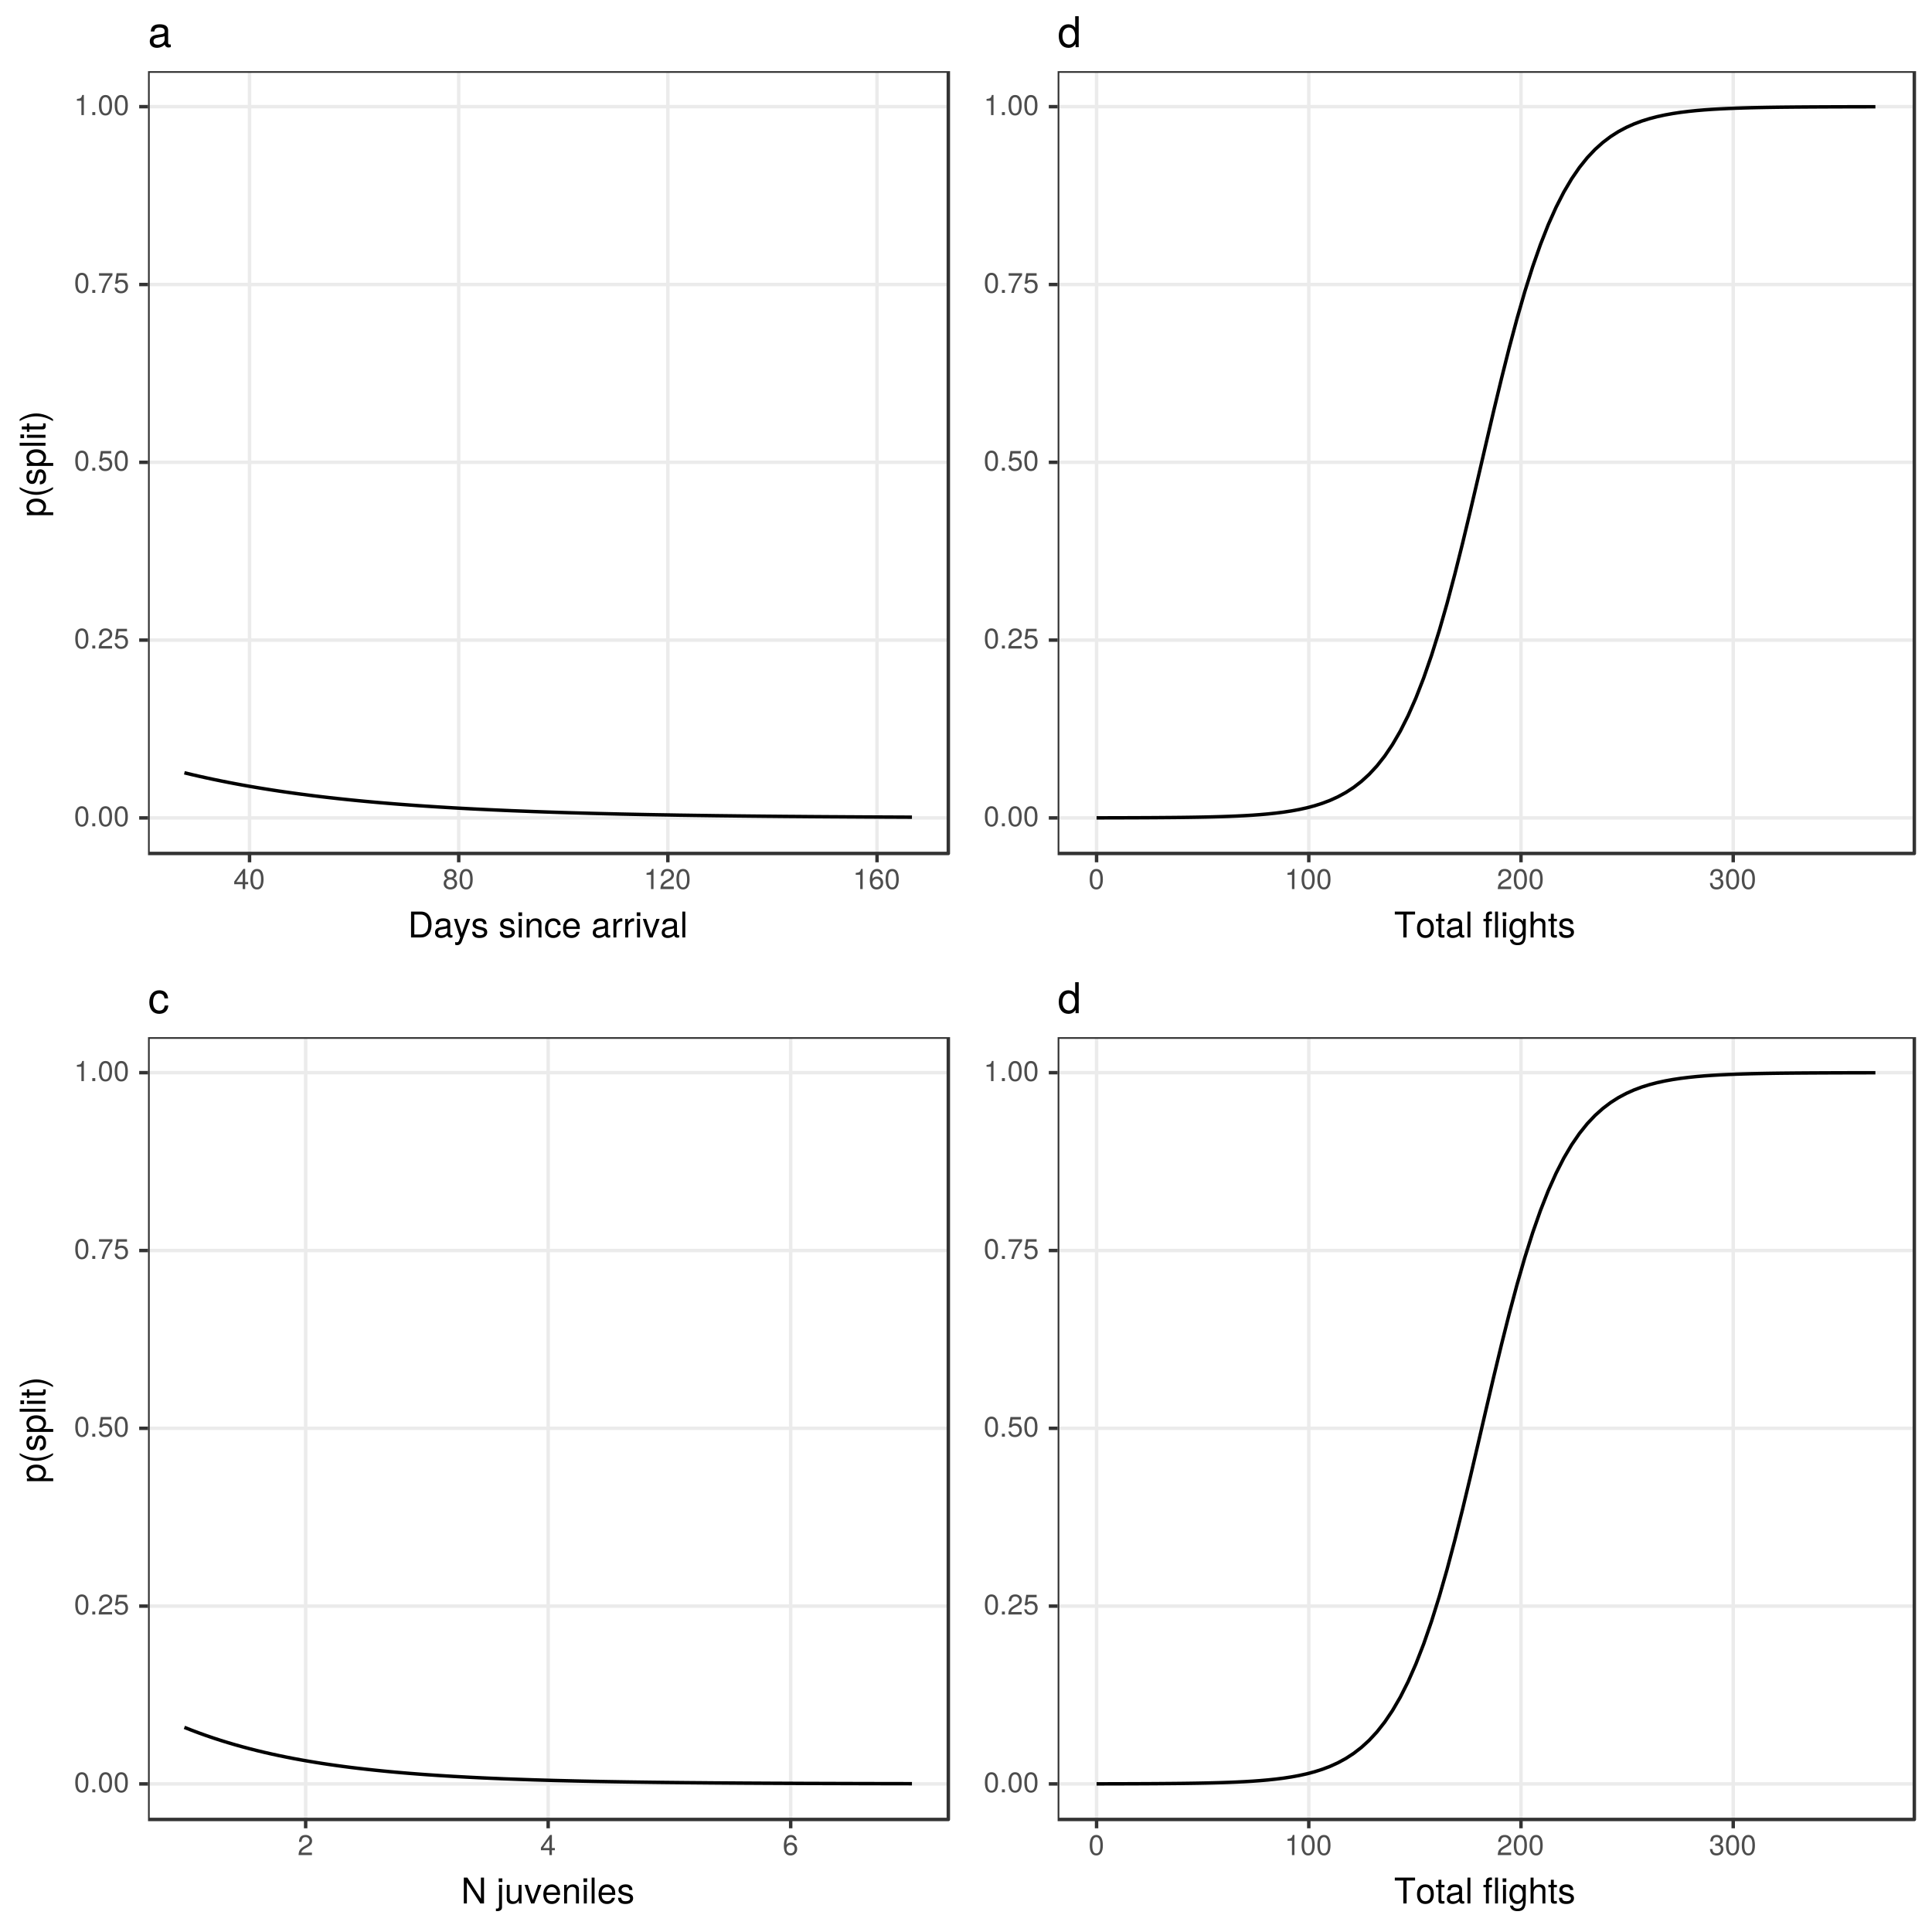 <?xml version="1.0" encoding="UTF-8"?>
<svg xmlns="http://www.w3.org/2000/svg" xmlns:xlink="http://www.w3.org/1999/xlink" width="599pt" height="599pt" viewBox="0 0 599 599" version="1.1">
<defs>
<g>
<symbol overflow="visible" id="glyph0-0">
<path style="stroke:none;" d=""/>
</symbol>
<symbol overflow="visible" id="glyph0-1">
<path style="stroke:none;" d="M 4.453 -3 C 4.453 -5.156 3.781 -6.234 2.422 -6.234 C 1.078 -6.234 0.375 -5.141 0.375 -3.047 C 0.375 -0.953 1.078 0.125 2.422 0.125 C 3.734 0.125 4.453 -0.953 4.453 -3 Z M 3.672 -3.062 C 3.672 -1.297 3.266 -0.516 2.406 -0.516 C 1.578 -0.516 1.172 -1.344 1.172 -3.047 C 1.172 -4.75 1.578 -5.547 2.422 -5.547 C 3.25 -5.547 3.672 -4.734 3.672 -3.062 Z M 3.672 -3.062 "/>
</symbol>
<symbol overflow="visible" id="glyph0-2">
<path style="stroke:none;" d="M 1.688 0 L 1.688 -0.922 L 0.766 -0.922 L 0.766 0 Z M 1.688 0 "/>
</symbol>
<symbol overflow="visible" id="glyph0-3">
<path style="stroke:none;" d="M 4.5 -4.406 C 4.5 -5.469 3.672 -6.234 2.5 -6.234 C 1.219 -6.234 0.484 -5.594 0.438 -4.078 L 1.219 -4.078 C 1.281 -5.125 1.703 -5.562 2.469 -5.562 C 3.172 -5.562 3.703 -5.062 3.703 -4.391 C 3.703 -3.891 3.406 -3.469 2.859 -3.156 L 2.047 -2.703 C 0.75 -1.969 0.375 -1.375 0.297 0 L 4.453 0 L 4.453 -0.766 L 1.172 -0.766 C 1.25 -1.281 1.531 -1.594 2.297 -2.047 L 3.172 -2.531 C 4.047 -2.984 4.5 -3.641 4.5 -4.406 Z M 4.5 -4.406 "/>
</symbol>
<symbol overflow="visible" id="glyph0-4">
<path style="stroke:none;" d="M 4.516 -2.062 C 4.516 -3.297 3.688 -4.109 2.5 -4.109 C 2.062 -4.109 1.703 -4 1.344 -3.734 L 1.594 -5.344 L 4.188 -5.344 L 4.188 -6.109 L 0.969 -6.109 L 0.5 -2.844 L 1.219 -2.844 C 1.578 -3.266 1.875 -3.422 2.359 -3.422 C 3.188 -3.422 3.719 -2.891 3.719 -1.969 C 3.719 -1.062 3.203 -0.547 2.359 -0.547 C 1.688 -0.547 1.266 -0.891 1.078 -1.594 L 0.312 -1.594 C 0.562 -0.359 1.266 0.125 2.375 0.125 C 3.641 0.125 4.516 -0.75 4.516 -2.062 Z M 4.516 -2.062 "/>
</symbol>
<symbol overflow="visible" id="glyph0-5">
<path style="stroke:none;" d="M 4.578 -5.453 L 4.578 -6.109 L 0.406 -6.109 L 0.406 -5.344 L 3.781 -5.344 C 2.531 -3.781 1.656 -1.953 1.219 0 L 2.047 0 C 2.391 -2.016 3.266 -3.891 4.578 -5.453 Z M 4.578 -5.453 "/>
</symbol>
<symbol overflow="visible" id="glyph0-6">
<path style="stroke:none;" d="M 3.047 0 L 3.047 -6.234 L 2.547 -6.234 C 2.266 -5.281 2.094 -5.141 0.891 -5 L 0.891 -4.438 L 2.281 -4.438 L 2.281 0 Z M 3.047 0 "/>
</symbol>
<symbol overflow="visible" id="glyph0-7">
<path style="stroke:none;" d="M 4.578 -1.5 L 4.578 -2.188 L 3.656 -2.188 L 3.656 -6.234 L 3.078 -6.234 L 0.25 -2.312 L 0.25 -1.5 L 2.875 -1.5 L 2.875 0 L 3.656 0 L 3.656 -1.5 Z M 2.875 -2.188 L 0.922 -2.188 L 2.875 -4.922 Z M 2.875 -2.188 "/>
</symbol>
<symbol overflow="visible" id="glyph0-8">
<path style="stroke:none;" d="M 4.516 -1.766 C 4.516 -2.453 4.156 -2.938 3.438 -3.281 C 4.078 -3.672 4.297 -3.984 4.297 -4.578 C 4.297 -5.547 3.531 -6.234 2.422 -6.234 C 1.312 -6.234 0.547 -5.547 0.547 -4.578 C 0.547 -4 0.75 -3.672 1.391 -3.281 C 0.672 -2.938 0.328 -2.453 0.328 -1.766 C 0.328 -0.625 1.188 0.125 2.422 0.125 C 3.656 0.125 4.516 -0.625 4.516 -1.766 Z M 3.5 -4.562 C 3.5 -3.969 3.062 -3.594 2.422 -3.594 C 1.766 -3.594 1.344 -3.969 1.344 -4.562 C 1.344 -5.156 1.766 -5.547 2.422 -5.547 C 3.078 -5.547 3.5 -5.156 3.5 -4.562 Z M 3.719 -1.75 C 3.719 -1.016 3.188 -0.547 2.406 -0.547 C 1.641 -0.547 1.125 -1.016 1.125 -1.75 C 1.125 -2.484 1.641 -2.938 2.422 -2.938 C 3.188 -2.938 3.719 -2.484 3.719 -1.75 Z M 3.719 -1.75 "/>
</symbol>
<symbol overflow="visible" id="glyph0-9">
<path style="stroke:none;" d="M 4.516 -1.938 C 4.516 -3.094 3.719 -3.875 2.609 -3.875 C 1.984 -3.875 1.5 -3.641 1.172 -3.188 C 1.172 -4.703 1.672 -5.547 2.562 -5.547 C 3.109 -5.547 3.484 -5.203 3.609 -4.609 L 4.375 -4.609 C 4.234 -5.625 3.562 -6.234 2.609 -6.234 C 1.156 -6.234 0.375 -5.016 0.375 -2.844 C 0.375 -0.891 1.047 0.125 2.469 0.125 C 3.656 0.125 4.516 -0.719 4.516 -1.938 Z M 3.719 -1.875 C 3.719 -1.094 3.188 -0.547 2.484 -0.547 C 1.766 -0.547 1.219 -1.125 1.219 -1.922 C 1.219 -2.688 1.734 -3.188 2.5 -3.188 C 3.25 -3.188 3.719 -2.703 3.719 -1.875 Z M 3.719 -1.875 "/>
</symbol>
<symbol overflow="visible" id="glyph0-10">
<path style="stroke:none;" d="M 4.453 -1.812 C 4.453 -2.562 4.141 -3.016 3.391 -3.266 C 3.969 -3.5 4.266 -3.891 4.266 -4.516 C 4.266 -5.594 3.547 -6.234 2.359 -6.234 C 1.109 -6.234 0.438 -5.547 0.406 -4.219 L 1.188 -4.219 C 1.203 -5.141 1.578 -5.562 2.375 -5.562 C 3.062 -5.562 3.469 -5.156 3.469 -4.5 C 3.469 -3.828 3.188 -3.547 1.938 -3.547 L 1.938 -2.906 L 2.359 -2.906 C 3.219 -2.906 3.656 -2.5 3.656 -1.797 C 3.656 -1.016 3.172 -0.547 2.359 -0.547 C 1.516 -0.547 1.109 -0.969 1.062 -1.875 L 0.281 -1.875 C 0.375 -0.5 1.062 0.125 2.344 0.125 C 3.625 0.125 4.453 -0.641 4.453 -1.812 Z M 4.453 -1.812 "/>
</symbol>
<symbol overflow="visible" id="glyph1-0">
<path style="stroke:none;" d=""/>
</symbol>
<symbol overflow="visible" id="glyph1-1">
<path style="stroke:none;" d="M 7.344 -4.016 C 7.344 -6.5 6.109 -8.016 4.062 -8.016 L 0.984 -8.016 L 0.984 0 L 4.062 0 C 6.094 0 7.344 -1.516 7.344 -4.016 Z M 6.312 -4 C 6.312 -1.984 5.484 -0.906 3.891 -0.906 L 2 -0.906 L 2 -7.109 L 3.891 -7.109 C 5.484 -7.109 6.312 -6.047 6.312 -4 Z M 6.312 -4 "/>
</symbol>
<symbol overflow="visible" id="glyph1-2">
<path style="stroke:none;" d="M 5.891 -0.016 L 5.891 -0.719 C 5.781 -0.688 5.734 -0.688 5.688 -0.688 C 5.375 -0.688 5.188 -0.859 5.188 -1.141 L 5.188 -4.359 C 5.188 -5.375 4.438 -5.922 3.031 -5.922 C 1.625 -5.922 0.766 -5.391 0.719 -4.062 L 1.641 -4.062 C 1.719 -4.766 2.141 -5.078 2.984 -5.078 C 3.812 -5.078 4.281 -4.781 4.281 -4.219 L 4.281 -3.984 C 4.281 -3.594 4.047 -3.438 3.328 -3.344 C 2.031 -3.172 1.828 -3.141 1.469 -2.984 C 0.797 -2.719 0.469 -2.203 0.469 -1.5 C 0.469 -0.453 1.188 0.172 2.359 0.172 C 3.094 0.172 3.812 -0.141 4.312 -0.688 C 4.406 -0.234 4.812 0.078 5.266 0.078 C 5.438 0.078 5.594 0.062 5.891 -0.016 Z M 4.281 -1.984 C 4.281 -1.172 3.438 -0.641 2.547 -0.641 C 1.844 -0.641 1.422 -0.891 1.422 -1.516 C 1.422 -2.125 1.828 -2.391 2.812 -2.531 C 3.766 -2.656 3.969 -2.703 4.281 -2.844 Z M 4.281 -1.984 "/>
</symbol>
<symbol overflow="visible" id="glyph1-3">
<path style="stroke:none;" d="M 5.266 -5.766 L 4.266 -5.766 L 2.672 -1.281 L 1.203 -5.766 L 0.219 -5.766 L 2.172 0.016 L 1.812 0.938 C 1.656 1.344 1.469 1.5 1.078 1.5 C 0.953 1.5 0.797 1.469 0.594 1.438 L 0.594 2.25 C 0.781 2.359 0.969 2.391 1.203 2.391 C 1.859 2.391 2.391 2.031 2.688 1.203 Z M 5.266 -5.766 "/>
</symbol>
<symbol overflow="visible" id="glyph1-4">
<path style="stroke:none;" d="M 5.047 -1.609 C 5.047 -2.469 4.562 -2.906 3.422 -3.172 L 2.547 -3.391 C 1.797 -3.562 1.469 -3.812 1.469 -4.219 C 1.469 -4.734 1.953 -5.078 2.688 -5.078 C 3.438 -5.078 3.828 -4.766 3.844 -4.156 L 4.812 -4.156 C 4.812 -5.297 4.062 -5.922 2.734 -5.922 C 1.391 -5.922 0.516 -5.234 0.516 -4.172 C 0.516 -3.266 0.984 -2.844 2.344 -2.516 L 3.203 -2.297 C 3.844 -2.141 4.094 -1.953 4.094 -1.547 C 4.094 -1 3.547 -0.688 2.75 -0.688 C 1.922 -0.688 1.469 -0.875 1.344 -1.766 L 0.375 -1.766 C 0.422 -0.422 1.172 0.172 2.672 0.172 C 4.125 0.172 5.047 -0.5 5.047 -1.609 Z M 5.047 -1.609 "/>
</symbol>
<symbol overflow="visible" id="glyph1-5">
<path style="stroke:none;" d=""/>
</symbol>
<symbol overflow="visible" id="glyph1-6">
<path style="stroke:none;" d="M 1.688 0 L 1.688 -5.766 L 0.766 -5.766 L 0.766 0 Z M 1.797 -6.641 L 1.797 -7.781 L 0.656 -7.781 L 0.656 -6.641 Z M 1.797 -6.641 "/>
</symbol>
<symbol overflow="visible" id="glyph1-7">
<path style="stroke:none;" d="M 5.359 0 L 5.359 -4.359 C 5.359 -5.312 4.641 -5.922 3.531 -5.922 C 2.672 -5.922 2.125 -5.594 1.609 -4.797 L 1.609 -5.766 L 0.766 -5.766 L 0.766 0 L 1.688 0 L 1.688 -3.172 C 1.688 -4.359 2.328 -5.125 3.25 -5.125 C 3.984 -5.125 4.438 -4.688 4.438 -4 L 4.438 0 Z M 5.359 0 "/>
</symbol>
<symbol overflow="visible" id="glyph1-8">
<path style="stroke:none;" d="M 5.25 -1.984 L 4.328 -1.984 C 4.172 -1.062 3.703 -0.688 2.922 -0.688 C 1.906 -0.688 1.297 -1.469 1.297 -2.828 C 1.297 -4.266 1.891 -5.078 2.891 -5.078 C 3.656 -5.078 4.141 -4.625 4.25 -3.828 L 5.188 -3.828 C 5.078 -5.234 4.188 -5.922 2.906 -5.922 C 1.359 -5.922 0.344 -4.734 0.344 -2.828 C 0.344 -0.969 1.328 0.172 2.891 0.172 C 4.266 0.172 5.141 -0.656 5.25 -1.984 Z M 5.25 -1.984 "/>
</symbol>
<symbol overflow="visible" id="glyph1-9">
<path style="stroke:none;" d="M 5.641 -2.625 C 5.641 -3.453 5.578 -3.984 5.406 -4.406 C 5.031 -5.359 4.156 -5.922 3.078 -5.922 C 1.469 -5.922 0.438 -4.734 0.438 -2.844 C 0.438 -0.953 1.438 0.172 3.062 0.172 C 4.375 0.172 5.297 -0.578 5.516 -1.75 L 4.594 -1.75 C 4.344 -0.984 3.828 -0.688 3.094 -0.688 C 2.141 -0.688 1.422 -1.297 1.391 -2.625 Z M 4.656 -3.438 C 4.656 -3.438 4.656 -3.391 4.656 -3.359 L 1.422 -3.359 C 1.5 -4.391 2.141 -5.078 3.062 -5.078 C 3.969 -5.078 4.656 -4.328 4.656 -3.438 Z M 4.656 -3.438 "/>
</symbol>
<symbol overflow="visible" id="glyph1-10">
<path style="stroke:none;" d="M 3.531 -4.969 L 3.531 -5.891 C 3.375 -5.922 3.297 -5.922 3.172 -5.922 C 2.578 -5.922 2.141 -5.578 1.609 -4.719 L 1.609 -5.766 L 0.766 -5.766 L 0.766 0 L 1.688 0 L 1.688 -2.984 C 1.688 -4.297 2.109 -4.938 3.531 -4.969 Z M 3.531 -4.969 "/>
</symbol>
<symbol overflow="visible" id="glyph1-11">
<path style="stroke:none;" d="M 5.344 -5.766 L 4.312 -5.766 L 2.688 -1.094 L 1.141 -5.766 L 0.109 -5.766 L 2.141 0 L 3.141 0 Z M 5.344 -5.766 "/>
</symbol>
<symbol overflow="visible" id="glyph1-12">
<path style="stroke:none;" d="M 1.656 0 L 1.656 -8.016 L 0.75 -8.016 L 0.75 0 Z M 1.656 0 "/>
</symbol>
<symbol overflow="visible" id="glyph1-13">
<path style="stroke:none;" d="M 6.516 -7.109 L 6.516 -8.016 L 0.234 -8.016 L 0.234 -7.109 L 2.875 -7.109 L 2.875 0 L 3.891 0 L 3.891 -7.109 Z M 6.516 -7.109 "/>
</symbol>
<symbol overflow="visible" id="glyph1-14">
<path style="stroke:none;" d="M 5.609 -2.844 C 5.609 -4.828 4.656 -5.922 2.984 -5.922 C 1.375 -5.922 0.391 -4.812 0.391 -2.875 C 0.391 -0.953 1.359 0.172 3 0.172 C 4.625 0.172 5.609 -0.953 5.609 -2.844 Z M 4.656 -2.844 C 4.656 -1.5 4.016 -0.688 3 -0.688 C 1.984 -0.688 1.359 -1.484 1.359 -2.875 C 1.359 -4.266 1.984 -5.078 3 -5.078 C 4.031 -5.078 4.656 -4.281 4.656 -2.844 Z M 4.656 -2.844 "/>
</symbol>
<symbol overflow="visible" id="glyph1-15">
<path style="stroke:none;" d="M 2.797 0 L 2.797 -0.766 C 2.672 -0.734 2.531 -0.719 2.359 -0.719 C 1.953 -0.719 1.844 -0.844 1.844 -1.25 L 1.844 -5.016 L 2.797 -5.016 L 2.797 -5.766 L 1.844 -5.766 L 1.844 -7.344 L 0.938 -7.344 L 0.938 -5.766 L 0.156 -5.766 L 0.156 -5.016 L 0.938 -5.016 L 0.938 -0.844 C 0.938 -0.25 1.328 0.078 2.047 0.078 C 2.266 0.078 2.484 0.062 2.797 0 Z M 2.797 0 "/>
</symbol>
<symbol overflow="visible" id="glyph1-16">
<path style="stroke:none;" d="M 2.844 -5.016 L 2.844 -5.766 L 1.875 -5.766 L 1.875 -6.672 C 1.875 -7.047 2.094 -7.25 2.516 -7.25 C 2.594 -7.25 2.625 -7.25 2.844 -7.234 L 2.844 -8 C 2.625 -8.047 2.516 -8.047 2.328 -8.047 C 1.469 -8.047 0.969 -7.562 0.969 -6.75 L 0.969 -5.766 L 0.203 -5.766 L 0.203 -5.016 L 0.969 -5.016 L 0.969 0 L 1.875 0 L 1.875 -5.016 Z M 2.844 -5.016 "/>
</symbol>
<symbol overflow="visible" id="glyph1-17">
<path style="stroke:none;" d="M 5.375 -0.953 L 5.375 -5.766 L 4.531 -5.766 L 4.531 -4.922 C 4.062 -5.609 3.516 -5.922 2.766 -5.922 C 1.312 -5.922 0.312 -4.703 0.312 -2.828 C 0.312 -1.016 1.344 0.172 2.688 0.172 C 3.422 0.172 3.922 -0.141 4.531 -0.875 L 4.531 -0.484 C 4.531 1.047 3.906 1.625 2.844 1.625 C 2.109 1.625 1.547 1.359 1.438 0.656 L 0.5 0.656 C 0.609 1.75 1.453 2.391 2.812 2.391 C 4.609 2.391 5.375 1.594 5.375 -0.953 Z M 4.438 -2.844 C 4.438 -1.469 3.844 -0.688 2.875 -0.688 C 1.875 -0.688 1.281 -1.484 1.281 -2.875 C 1.281 -4.266 1.891 -5.078 2.875 -5.078 C 3.859 -5.078 4.438 -4.25 4.438 -2.844 Z M 4.438 -2.844 "/>
</symbol>
<symbol overflow="visible" id="glyph1-18">
<path style="stroke:none;" d="M 5.344 0 L 5.344 -4.359 C 5.344 -5.328 4.656 -5.922 3.531 -5.922 C 2.719 -5.922 2.219 -5.672 1.688 -4.969 L 1.688 -8.016 L 0.766 -8.016 L 0.766 0 L 1.688 0 L 1.688 -3.172 C 1.688 -4.359 2.297 -5.125 3.25 -5.125 C 3.891 -5.125 4.438 -4.75 4.438 -4 L 4.438 0 Z M 5.344 0 "/>
</symbol>
<symbol overflow="visible" id="glyph1-19">
<path style="stroke:none;" d="M 7.109 0 L 7.109 -8.016 L 6.141 -8.016 L 6.141 -1.469 L 1.953 -8.016 L 0.844 -8.016 L 0.844 0 L 1.797 0 L 1.797 -6.5 L 5.953 0 Z M 7.109 0 "/>
</symbol>
<symbol overflow="visible" id="glyph1-20">
<path style="stroke:none;" d="M 1.688 1.203 L 1.688 -5.766 L 0.766 -5.766 L 0.766 0.844 C 0.766 1.391 0.578 1.625 0.016 1.594 L -0.203 1.578 L -0.203 2.359 C -0.094 2.391 -0.031 2.391 0.109 2.391 C 1.141 2.391 1.688 1.984 1.688 1.203 Z M 1.797 -6.641 L 1.797 -7.781 L 0.656 -7.781 L 0.656 -6.641 Z M 1.797 -6.641 "/>
</symbol>
<symbol overflow="visible" id="glyph1-21">
<path style="stroke:none;" d="M 5.297 0 L 5.297 -5.766 L 4.391 -5.766 L 4.391 -2.578 C 4.391 -1.406 3.766 -0.641 2.812 -0.641 C 2.094 -0.641 1.625 -1.078 1.625 -1.766 L 1.625 -5.766 L 0.719 -5.766 L 0.719 -1.406 C 0.719 -0.453 1.438 0.172 2.547 0.172 C 3.406 0.172 3.938 -0.125 4.484 -0.891 L 4.484 0 Z M 5.297 0 "/>
</symbol>
<symbol overflow="visible" id="glyph2-0">
<path style="stroke:none;" d=""/>
</symbol>
<symbol overflow="visible" id="glyph2-1">
<path style="stroke:none;" d="M -2.828 -5.75 C -4.766 -5.75 -5.922 -4.812 -5.922 -3.281 C -5.922 -2.5 -5.578 -1.875 -4.891 -1.438 L -5.766 -1.438 L -5.766 -0.609 L 2.391 -0.609 L 2.391 -1.516 L -0.688 -1.516 C -0.094 -2 0.172 -2.547 0.172 -3.281 C 0.172 -4.781 -0.984 -5.75 -2.828 -5.75 Z M -2.844 -4.797 C -1.547 -4.797 -0.688 -4.125 -0.688 -3.125 C -0.688 -2.156 -1.484 -1.516 -2.844 -1.516 C -4.188 -1.516 -5.078 -2.156 -5.078 -3.125 C -5.078 -4.141 -4.219 -4.797 -2.844 -4.797 Z M -2.844 -4.797 "/>
</symbol>
<symbol overflow="visible" id="glyph2-2">
<path style="stroke:none;" d="M 2.328 -3.203 C 0.766 -2.234 -1.094 -1.688 -2.844 -1.688 C -4.594 -1.688 -6.453 -2.234 -8.016 -3.203 L -8.016 -2.594 C -6.578 -1.5 -4.578 -0.797 -2.844 -0.797 C -1.109 -0.797 0.891 -1.5 2.328 -2.594 Z M 2.328 -3.203 "/>
</symbol>
<symbol overflow="visible" id="glyph2-3">
<path style="stroke:none;" d="M -1.609 -5.047 C -2.469 -5.047 -2.906 -4.562 -3.172 -3.422 L -3.391 -2.547 C -3.562 -1.797 -3.812 -1.469 -4.219 -1.469 C -4.734 -1.469 -5.078 -1.953 -5.078 -2.688 C -5.078 -3.438 -4.766 -3.828 -4.156 -3.844 L -4.156 -4.812 C -5.297 -4.812 -5.922 -4.062 -5.922 -2.734 C -5.922 -1.391 -5.234 -0.516 -4.172 -0.516 C -3.266 -0.516 -2.844 -0.984 -2.516 -2.344 L -2.297 -3.203 C -2.141 -3.844 -1.953 -4.094 -1.547 -4.094 C -1 -4.094 -0.688 -3.547 -0.688 -2.75 C -0.688 -1.922 -0.875 -1.469 -1.766 -1.344 L -1.766 -0.375 C -0.422 -0.422 0.172 -1.172 0.172 -2.672 C 0.172 -4.125 -0.5 -5.047 -1.609 -5.047 Z M -1.609 -5.047 "/>
</symbol>
<symbol overflow="visible" id="glyph2-4">
<path style="stroke:none;" d="M 0 -1.656 L -8.016 -1.656 L -8.016 -0.75 L 0 -0.75 Z M 0 -1.656 "/>
</symbol>
<symbol overflow="visible" id="glyph2-5">
<path style="stroke:none;" d="M 0 -1.688 L -5.766 -1.688 L -5.766 -0.766 L 0 -0.766 Z M -6.641 -1.797 L -7.781 -1.797 L -7.781 -0.656 L -6.641 -0.656 Z M -6.641 -1.797 "/>
</symbol>
<symbol overflow="visible" id="glyph2-6">
<path style="stroke:none;" d="M 0 -2.797 L -0.766 -2.797 C -0.734 -2.672 -0.719 -2.531 -0.719 -2.359 C -0.719 -1.953 -0.844 -1.844 -1.25 -1.844 L -5.016 -1.844 L -5.016 -2.797 L -5.766 -2.797 L -5.766 -1.844 L -7.344 -1.844 L -7.344 -0.938 L -5.766 -0.938 L -5.766 -0.156 L -5.016 -0.156 L -5.016 -0.938 L -0.844 -0.938 C -0.25 -0.938 0.078 -1.328 0.078 -2.047 C 0.078 -2.266 0.062 -2.484 0 -2.797 Z M 0 -2.797 "/>
</symbol>
<symbol overflow="visible" id="glyph2-7">
<path style="stroke:none;" d="M -2.844 -2.812 C -4.578 -2.812 -6.578 -2.125 -8.016 -1.016 L -8.016 -0.422 C -6.453 -1.391 -4.594 -1.922 -2.844 -1.922 C -1.094 -1.922 0.766 -1.391 2.328 -0.422 L 2.328 -1.016 C 0.891 -2.125 -1.109 -2.812 -2.844 -2.812 Z M -2.844 -2.812 "/>
</symbol>
<symbol overflow="visible" id="glyph3-0">
<path style="stroke:none;" d=""/>
</symbol>
<symbol overflow="visible" id="glyph3-1">
<path style="stroke:none;" d="M 7.062 -0.031 L 7.062 -0.859 C 6.938 -0.828 6.891 -0.828 6.828 -0.828 C 6.438 -0.828 6.234 -1.031 6.234 -1.375 L 6.234 -5.234 C 6.234 -6.453 5.328 -7.109 3.625 -7.109 C 1.953 -7.109 0.922 -6.469 0.859 -4.875 L 1.969 -4.875 C 2.062 -5.719 2.562 -6.094 3.594 -6.094 C 4.578 -6.094 5.141 -5.734 5.141 -5.062 L 5.141 -4.781 C 5.141 -4.312 4.859 -4.125 3.984 -4.016 C 2.422 -3.812 2.188 -3.766 1.766 -3.594 C 0.969 -3.266 0.547 -2.641 0.547 -1.797 C 0.547 -0.547 1.422 0.203 2.828 0.203 C 3.703 0.203 4.562 -0.172 5.172 -0.812 C 5.297 -0.297 5.766 0.094 6.312 0.094 C 6.531 0.094 6.703 0.062 7.062 -0.031 Z M 5.141 -2.391 C 5.141 -1.406 4.125 -0.766 3.062 -0.766 C 2.203 -0.766 1.703 -1.062 1.703 -1.828 C 1.703 -2.547 2.188 -2.859 3.359 -3.031 C 4.531 -3.188 4.766 -3.25 5.141 -3.422 Z M 5.141 -2.391 "/>
</symbol>
<symbol overflow="visible" id="glyph3-2">
<path style="stroke:none;" d="M 6.531 0 L 6.531 -9.625 L 5.438 -9.625 L 5.438 -6.047 C 4.984 -6.75 4.234 -7.109 3.312 -7.109 C 1.516 -7.109 0.344 -5.734 0.344 -3.531 C 0.344 -1.188 1.484 0.203 3.359 0.203 C 4.297 0.203 4.969 -0.156 5.562 -1.016 L 5.562 0 Z M 5.438 -3.438 C 5.438 -1.828 4.672 -0.828 3.516 -0.828 C 2.297 -0.828 1.484 -1.844 1.484 -3.453 C 1.484 -5.062 2.297 -6.094 3.5 -6.094 C 4.688 -6.094 5.438 -5.031 5.438 -3.438 Z M 5.438 -3.438 "/>
</symbol>
<symbol overflow="visible" id="glyph3-3">
<path style="stroke:none;" d="M 6.297 -2.375 L 5.188 -2.375 C 5 -1.266 4.438 -0.812 3.5 -0.812 C 2.281 -0.812 1.562 -1.75 1.562 -3.391 C 1.562 -5.125 2.266 -6.094 3.469 -6.094 C 4.391 -6.094 4.984 -5.562 5.109 -4.594 L 6.219 -4.594 C 6.094 -6.281 5.031 -7.109 3.484 -7.109 C 1.625 -7.109 0.406 -5.688 0.406 -3.391 C 0.406 -1.156 1.594 0.203 3.469 0.203 C 5.125 0.203 6.172 -0.797 6.297 -2.375 Z M 6.297 -2.375 "/>
</symbol>
</g>
<clipPath id="clip1">
  <path d="M 0 0 L 300.5 0 L 300.5 300.5 L 0 300.5 Z M 0 0 "/>
</clipPath>
<clipPath id="clip2">
  <path d="M 45.891 22.055 L 295 22.055 L 295 265 L 45.891 265 Z M 45.891 22.055 "/>
</clipPath>
<clipPath id="clip3">
  <path d="M 45.891 253 L 295 253 L 295 255 L 45.891 255 Z M 45.891 253 "/>
</clipPath>
<clipPath id="clip4">
  <path d="M 45.891 197 L 295 197 L 295 199 L 45.891 199 Z M 45.891 197 "/>
</clipPath>
<clipPath id="clip5">
  <path d="M 45.891 142 L 295 142 L 295 144 L 45.891 144 Z M 45.891 142 "/>
</clipPath>
<clipPath id="clip6">
  <path d="M 45.891 87 L 295 87 L 295 89 L 45.891 89 Z M 45.891 87 "/>
</clipPath>
<clipPath id="clip7">
  <path d="M 45.891 32 L 295 32 L 295 34 L 45.891 34 Z M 45.891 32 "/>
</clipPath>
<clipPath id="clip8">
  <path d="M 76 22.055 L 78 22.055 L 78 265.609 L 76 265.609 Z M 76 22.055 "/>
</clipPath>
<clipPath id="clip9">
  <path d="M 141 22.055 L 143 22.055 L 143 265.609 L 141 265.609 Z M 141 22.055 "/>
</clipPath>
<clipPath id="clip10">
  <path d="M 206 22.055 L 208 22.055 L 208 265.609 L 206 265.609 Z M 206 22.055 "/>
</clipPath>
<clipPath id="clip11">
  <path d="M 271 22.055 L 273 22.055 L 273 265.609 L 271 265.609 Z M 271 22.055 "/>
</clipPath>
<clipPath id="clip12">
  <path d="M 45.891 22.055 L 295 22.055 L 295 265.609 L 45.891 265.609 Z M 45.891 22.055 "/>
</clipPath>
<clipPath id="clip13">
  <path d="M 299.5 0 L 599 0 L 599 300 L 299.5 300 Z M 299.5 0 "/>
</clipPath>
<clipPath id="clip14">
  <path d="M 299.5 0 L 599 0 L 599 300.5 L 299.5 300.5 Z M 299.5 0 "/>
</clipPath>
<clipPath id="clip15">
  <path d="M 327.91 22.055 L 594 22.055 L 594 265 L 327.91 265 Z M 327.91 22.055 "/>
</clipPath>
<clipPath id="clip16">
  <path d="M 327.91 253 L 594.52 253 L 594.52 255 L 327.91 255 Z M 327.91 253 "/>
</clipPath>
<clipPath id="clip17">
  <path d="M 327.91 197 L 594.52 197 L 594.52 199 L 327.91 199 Z M 327.91 197 "/>
</clipPath>
<clipPath id="clip18">
  <path d="M 327.91 142 L 594.52 142 L 594.52 144 L 327.91 144 Z M 327.91 142 "/>
</clipPath>
<clipPath id="clip19">
  <path d="M 327.91 87 L 594.52 87 L 594.52 89 L 327.91 89 Z M 327.91 87 "/>
</clipPath>
<clipPath id="clip20">
  <path d="M 327.91 32 L 594.52 32 L 594.52 34 L 327.91 34 Z M 327.91 32 "/>
</clipPath>
<clipPath id="clip21">
  <path d="M 339 22.055 L 341 22.055 L 341 265.609 L 339 265.609 Z M 339 22.055 "/>
</clipPath>
<clipPath id="clip22">
  <path d="M 405 22.055 L 407 22.055 L 407 265.609 L 405 265.609 Z M 405 22.055 "/>
</clipPath>
<clipPath id="clip23">
  <path d="M 471 22.055 L 473 22.055 L 473 265.609 L 471 265.609 Z M 471 22.055 "/>
</clipPath>
<clipPath id="clip24">
  <path d="M 536 22.055 L 538 22.055 L 538 265.609 L 536 265.609 Z M 536 22.055 "/>
</clipPath>
<clipPath id="clip25">
  <path d="M 327.91 22.055 L 594.52 22.055 L 594.52 265.609 L 327.91 265.609 Z M 327.91 22.055 "/>
</clipPath>
<clipPath id="clip26">
  <path d="M 0 299.5 L 300 299.5 L 300 599 L 0 599 Z M 0 299.5 "/>
</clipPath>
<clipPath id="clip27">
  <path d="M 0 299.5 L 300.5 299.5 L 300.5 599 L 0 599 Z M 0 299.5 "/>
</clipPath>
<clipPath id="clip28">
  <path d="M 45.891 321.555 L 295 321.555 L 295 565 L 45.891 565 Z M 45.891 321.555 "/>
</clipPath>
<clipPath id="clip29">
  <path d="M 45.891 552 L 295 552 L 295 554 L 45.891 554 Z M 45.891 552 "/>
</clipPath>
<clipPath id="clip30">
  <path d="M 45.891 497 L 295 497 L 295 499 L 45.891 499 Z M 45.891 497 "/>
</clipPath>
<clipPath id="clip31">
  <path d="M 45.891 442 L 295 442 L 295 444 L 45.891 444 Z M 45.891 442 "/>
</clipPath>
<clipPath id="clip32">
  <path d="M 45.891 387 L 295 387 L 295 389 L 45.891 389 Z M 45.891 387 "/>
</clipPath>
<clipPath id="clip33">
  <path d="M 45.891 332 L 295 332 L 295 334 L 45.891 334 Z M 45.891 332 "/>
</clipPath>
<clipPath id="clip34">
  <path d="M 94 321.555 L 96 321.555 L 96 565 L 94 565 Z M 94 321.555 "/>
</clipPath>
<clipPath id="clip35">
  <path d="M 169 321.555 L 171 321.555 L 171 565 L 169 565 Z M 169 321.555 "/>
</clipPath>
<clipPath id="clip36">
  <path d="M 244 321.555 L 246 321.555 L 246 565 L 244 565 Z M 244 321.555 "/>
</clipPath>
<clipPath id="clip37">
  <path d="M 45.891 321.555 L 295 321.555 L 295 565 L 45.891 565 Z M 45.891 321.555 "/>
</clipPath>
<clipPath id="clip38">
  <path d="M 299.5 299.5 L 599 299.5 L 599 599 L 299.5 599 Z M 299.5 299.5 "/>
</clipPath>
<clipPath id="clip39">
  <path d="M 327.91 321.555 L 594 321.555 L 594 565 L 327.91 565 Z M 327.91 321.555 "/>
</clipPath>
<clipPath id="clip40">
  <path d="M 327.91 552 L 594.52 552 L 594.52 554 L 327.91 554 Z M 327.91 552 "/>
</clipPath>
<clipPath id="clip41">
  <path d="M 327.91 497 L 594.52 497 L 594.52 499 L 327.91 499 Z M 327.91 497 "/>
</clipPath>
<clipPath id="clip42">
  <path d="M 327.91 442 L 594.52 442 L 594.52 444 L 327.91 444 Z M 327.91 442 "/>
</clipPath>
<clipPath id="clip43">
  <path d="M 327.91 387 L 594.52 387 L 594.52 389 L 327.91 389 Z M 327.91 387 "/>
</clipPath>
<clipPath id="clip44">
  <path d="M 327.91 332 L 594.52 332 L 594.52 334 L 327.91 334 Z M 327.91 332 "/>
</clipPath>
<clipPath id="clip45">
  <path d="M 339 321.555 L 341 321.555 L 341 565 L 339 565 Z M 339 321.555 "/>
</clipPath>
<clipPath id="clip46">
  <path d="M 405 321.555 L 407 321.555 L 407 565 L 405 565 Z M 405 321.555 "/>
</clipPath>
<clipPath id="clip47">
  <path d="M 471 321.555 L 473 321.555 L 473 565 L 471 565 Z M 471 321.555 "/>
</clipPath>
<clipPath id="clip48">
  <path d="M 536 321.555 L 538 321.555 L 538 565 L 536 565 Z M 536 321.555 "/>
</clipPath>
<clipPath id="clip49">
  <path d="M 327.91 321.555 L 594.52 321.555 L 594.52 565 L 327.91 565 Z M 327.91 321.555 "/>
</clipPath>
</defs>
<g id="surface2863">
<rect x="0" y="0" width="599" height="599" style="fill:rgb(100%,100%,100%);fill-opacity:1;stroke:none;"/>
<path style=" stroke:none;fill-rule:nonzero;fill:rgb(100%,100%,100%);fill-opacity:1;" d="M 0 299.5 L 299.5 299.5 L 299.5 0 L 0 0 Z M 0 299.5 "/>
<g clip-path="url(#clip1)" clip-rule="nonzero">
<path style="fill:none;stroke-width:1.067;stroke-linecap:round;stroke-linejoin:round;stroke:rgb(100%,100%,100%);stroke-opacity:1;stroke-miterlimit:10;" d="M 0 299.5 L 299.5 299.5 L 299.5 0 L 0 0 Z M 0 299.5 "/>
</g>
<g clip-path="url(#clip2)" clip-rule="nonzero">
<path style=" stroke:none;fill-rule:nonzero;fill:rgb(100%,100%,100%);fill-opacity:1;" d="M 45.891 264.609 L 294.02 264.609 L 294.02 22.055 L 45.891 22.055 Z M 45.891 264.609 "/>
</g>
<g clip-path="url(#clip3)" clip-rule="nonzero">
<path style="fill:none;stroke-width:1.067;stroke-linecap:butt;stroke-linejoin:round;stroke:rgb(92.157%,92.157%,92.157%);stroke-opacity:1;stroke-miterlimit:10;" d="M 45.891 253.586 L 294.02 253.586 "/>
</g>
<g clip-path="url(#clip4)" clip-rule="nonzero">
<path style="fill:none;stroke-width:1.067;stroke-linecap:butt;stroke-linejoin:round;stroke:rgb(92.157%,92.157%,92.157%);stroke-opacity:1;stroke-miterlimit:10;" d="M 45.891 198.457 L 294.02 198.457 "/>
</g>
<g clip-path="url(#clip5)" clip-rule="nonzero">
<path style="fill:none;stroke-width:1.067;stroke-linecap:butt;stroke-linejoin:round;stroke:rgb(92.157%,92.157%,92.157%);stroke-opacity:1;stroke-miterlimit:10;" d="M 45.891 143.332 L 294.02 143.332 "/>
</g>
<g clip-path="url(#clip6)" clip-rule="nonzero">
<path style="fill:none;stroke-width:1.067;stroke-linecap:butt;stroke-linejoin:round;stroke:rgb(92.157%,92.157%,92.157%);stroke-opacity:1;stroke-miterlimit:10;" d="M 45.891 88.207 L 294.02 88.207 "/>
</g>
<g clip-path="url(#clip7)" clip-rule="nonzero">
<path style="fill:none;stroke-width:1.067;stroke-linecap:butt;stroke-linejoin:round;stroke:rgb(92.157%,92.157%,92.157%);stroke-opacity:1;stroke-miterlimit:10;" d="M 45.891 33.078 L 294.02 33.078 "/>
</g>
<g clip-path="url(#clip8)" clip-rule="nonzero">
<path style="fill:none;stroke-width:1.067;stroke-linecap:butt;stroke-linejoin:round;stroke:rgb(92.157%,92.157%,92.157%);stroke-opacity:1;stroke-miterlimit:10;" d="M 77.367 264.609 L 77.367 22.055 "/>
</g>
<g clip-path="url(#clip9)" clip-rule="nonzero">
<path style="fill:none;stroke-width:1.067;stroke-linecap:butt;stroke-linejoin:round;stroke:rgb(92.157%,92.157%,92.157%);stroke-opacity:1;stroke-miterlimit:10;" d="M 142.219 264.609 L 142.219 22.055 "/>
</g>
<g clip-path="url(#clip10)" clip-rule="nonzero">
<path style="fill:none;stroke-width:1.067;stroke-linecap:butt;stroke-linejoin:round;stroke:rgb(92.157%,92.157%,92.157%);stroke-opacity:1;stroke-miterlimit:10;" d="M 207.066 264.609 L 207.066 22.055 "/>
</g>
<g clip-path="url(#clip11)" clip-rule="nonzero">
<path style="fill:none;stroke-width:1.067;stroke-linecap:butt;stroke-linejoin:round;stroke:rgb(92.157%,92.157%,92.157%);stroke-opacity:1;stroke-miterlimit:10;" d="M 271.918 264.609 L 271.918 22.055 "/>
</g>
<path style="fill:none;stroke-width:1.067;stroke-linecap:butt;stroke-linejoin:round;stroke:rgb(0%,0%,0%);stroke-opacity:1;stroke-miterlimit:1;" d="M 57.168 239.598 L 59.426 240.141 L 61.68 240.66 L 63.938 241.16 L 66.191 241.645 L 68.449 242.109 L 70.703 242.559 L 72.961 242.988 L 75.215 243.406 L 77.469 243.805 L 79.727 244.191 L 81.98 244.559 L 84.238 244.918 L 86.492 245.262 L 88.75 245.59 L 91.004 245.906 L 93.262 246.211 L 95.516 246.504 L 97.773 246.789 L 100.027 247.059 L 102.285 247.32 L 104.539 247.57 L 106.797 247.812 L 109.051 248.043 L 111.305 248.266 L 113.562 248.48 L 115.816 248.684 L 118.074 248.883 L 120.328 249.07 L 122.586 249.254 L 124.84 249.426 L 127.098 249.594 L 129.352 249.758 L 131.609 249.91 L 133.863 250.059 L 136.121 250.203 L 138.375 250.34 L 140.633 250.473 L 142.887 250.598 L 145.141 250.719 L 147.398 250.836 L 149.652 250.945 L 151.91 251.055 L 154.164 251.156 L 156.422 251.254 L 158.676 251.352 L 160.934 251.441 L 163.188 251.527 L 165.445 251.613 L 167.699 251.691 L 169.957 251.77 L 172.211 251.844 L 174.469 251.914 L 176.723 251.984 L 178.977 252.047 L 181.234 252.109 L 183.488 252.172 L 185.746 252.23 L 188 252.285 L 190.258 252.336 L 192.512 252.391 L 194.77 252.438 L 197.023 252.484 L 199.281 252.531 L 201.535 252.574 L 203.793 252.613 L 206.047 252.652 L 208.305 252.691 L 210.559 252.73 L 212.812 252.762 L 215.07 252.797 L 217.324 252.828 L 219.582 252.859 L 221.836 252.891 L 224.094 252.918 L 226.348 252.945 L 228.605 252.973 L 230.859 252.996 L 233.117 253.02 L 235.371 253.043 L 237.629 253.066 L 239.883 253.086 L 242.141 253.109 L 244.395 253.129 L 246.648 253.145 L 248.906 253.164 L 251.16 253.184 L 253.418 253.199 L 255.672 253.215 L 257.93 253.23 L 260.184 253.242 L 262.441 253.258 L 264.695 253.27 L 266.953 253.285 L 269.207 253.297 L 271.465 253.309 L 273.719 253.32 L 275.977 253.332 L 278.23 253.34 L 280.484 253.352 L 282.742 253.359 "/>
<g clip-path="url(#clip12)" clip-rule="nonzero">
<path style="fill:none;stroke-width:1.067;stroke-linecap:round;stroke-linejoin:round;stroke:rgb(20%,20%,20%);stroke-opacity:1;stroke-miterlimit:10;" d="M 45.891 264.609 L 294.02 264.609 L 294.02 22.055 L 45.891 22.055 Z M 45.891 264.609 "/>
</g>
<g style="fill:rgb(30.196%,30.196%,30.196%);fill-opacity:1;">
  <use xlink:href="#glyph0-1" x="22.957" y="256.188"/>
  <use xlink:href="#glyph0-2" x="27.848" y="256.188"/>
  <use xlink:href="#glyph0-1" x="30.293" y="256.188"/>
  <use xlink:href="#glyph0-1" x="35.184" y="256.188"/>
</g>
<g style="fill:rgb(30.196%,30.196%,30.196%);fill-opacity:1;">
  <use xlink:href="#glyph0-1" x="22.957" y="201.06"/>
  <use xlink:href="#glyph0-2" x="27.848" y="201.06"/>
  <use xlink:href="#glyph0-3" x="30.293" y="201.06"/>
  <use xlink:href="#glyph0-4" x="35.184" y="201.06"/>
</g>
<g style="fill:rgb(30.196%,30.196%,30.196%);fill-opacity:1;">
  <use xlink:href="#glyph0-1" x="22.957" y="145.935"/>
  <use xlink:href="#glyph0-2" x="27.848" y="145.935"/>
  <use xlink:href="#glyph0-4" x="30.293" y="145.935"/>
  <use xlink:href="#glyph0-1" x="35.184" y="145.935"/>
</g>
<g style="fill:rgb(30.196%,30.196%,30.196%);fill-opacity:1;">
  <use xlink:href="#glyph0-1" x="22.957" y="90.81"/>
  <use xlink:href="#glyph0-2" x="27.848" y="90.81"/>
  <use xlink:href="#glyph0-5" x="30.293" y="90.81"/>
  <use xlink:href="#glyph0-4" x="35.184" y="90.81"/>
</g>
<g style="fill:rgb(30.196%,30.196%,30.196%);fill-opacity:1;">
  <use xlink:href="#glyph0-6" x="22.957" y="35.681"/>
  <use xlink:href="#glyph0-2" x="27.848" y="35.681"/>
  <use xlink:href="#glyph0-1" x="30.293" y="35.681"/>
  <use xlink:href="#glyph0-1" x="35.184" y="35.681"/>
</g>
<path style="fill:none;stroke-width:1.067;stroke-linecap:butt;stroke-linejoin:round;stroke:rgb(20%,20%,20%);stroke-opacity:1;stroke-miterlimit:10;" d="M 43.152 253.586 L 45.891 253.586 "/>
<path style="fill:none;stroke-width:1.067;stroke-linecap:butt;stroke-linejoin:round;stroke:rgb(20%,20%,20%);stroke-opacity:1;stroke-miterlimit:10;" d="M 43.152 198.457 L 45.891 198.457 "/>
<path style="fill:none;stroke-width:1.067;stroke-linecap:butt;stroke-linejoin:round;stroke:rgb(20%,20%,20%);stroke-opacity:1;stroke-miterlimit:10;" d="M 43.152 143.332 L 45.891 143.332 "/>
<path style="fill:none;stroke-width:1.067;stroke-linecap:butt;stroke-linejoin:round;stroke:rgb(20%,20%,20%);stroke-opacity:1;stroke-miterlimit:10;" d="M 43.152 88.207 L 45.891 88.207 "/>
<path style="fill:none;stroke-width:1.067;stroke-linecap:butt;stroke-linejoin:round;stroke:rgb(20%,20%,20%);stroke-opacity:1;stroke-miterlimit:10;" d="M 43.152 33.078 L 45.891 33.078 "/>
<path style="fill:none;stroke-width:1.067;stroke-linecap:butt;stroke-linejoin:round;stroke:rgb(20%,20%,20%);stroke-opacity:1;stroke-miterlimit:10;" d="M 77.367 267.348 L 77.367 264.609 "/>
<path style="fill:none;stroke-width:1.067;stroke-linecap:butt;stroke-linejoin:round;stroke:rgb(20%,20%,20%);stroke-opacity:1;stroke-miterlimit:10;" d="M 142.219 267.348 L 142.219 264.609 "/>
<path style="fill:none;stroke-width:1.067;stroke-linecap:butt;stroke-linejoin:round;stroke:rgb(20%,20%,20%);stroke-opacity:1;stroke-miterlimit:10;" d="M 207.066 267.348 L 207.066 264.609 "/>
<path style="fill:none;stroke-width:1.067;stroke-linecap:butt;stroke-linejoin:round;stroke:rgb(20%,20%,20%);stroke-opacity:1;stroke-miterlimit:10;" d="M 271.918 267.348 L 271.918 264.609 "/>
<g style="fill:rgb(30.196%,30.196%,30.196%);fill-opacity:1;">
  <use xlink:href="#glyph0-7" x="72.367" y="275.646"/>
  <use xlink:href="#glyph0-1" x="77.258" y="275.646"/>
</g>
<g style="fill:rgb(30.196%,30.196%,30.196%);fill-opacity:1;">
  <use xlink:href="#glyph0-8" x="137.219" y="275.646"/>
  <use xlink:href="#glyph0-1" x="142.109" y="275.646"/>
</g>
<g style="fill:rgb(30.196%,30.196%,30.196%);fill-opacity:1;">
  <use xlink:href="#glyph0-6" x="199.566" y="275.646"/>
  <use xlink:href="#glyph0-3" x="204.457" y="275.646"/>
  <use xlink:href="#glyph0-1" x="209.348" y="275.646"/>
</g>
<g style="fill:rgb(30.196%,30.196%,30.196%);fill-opacity:1;">
  <use xlink:href="#glyph0-6" x="264.418" y="275.646"/>
  <use xlink:href="#glyph0-9" x="269.309" y="275.646"/>
  <use xlink:href="#glyph0-1" x="274.199" y="275.646"/>
</g>
<g style="fill:rgb(0%,0%,0%);fill-opacity:1;">
  <use xlink:href="#glyph1-1" x="126.457" y="290.647"/>
  <use xlink:href="#glyph1-2" x="134.399" y="290.647"/>
  <use xlink:href="#glyph1-3" x="140.516" y="290.647"/>
  <use xlink:href="#glyph1-4" x="146.016" y="290.647"/>
  <use xlink:href="#glyph1-5" x="151.516" y="290.647"/>
  <use xlink:href="#glyph1-4" x="154.573" y="290.647"/>
  <use xlink:href="#glyph1-6" x="160.073" y="290.647"/>
  <use xlink:href="#glyph1-7" x="162.516" y="290.647"/>
  <use xlink:href="#glyph1-8" x="168.632" y="290.647"/>
  <use xlink:href="#glyph1-9" x="174.132" y="290.647"/>
  <use xlink:href="#glyph1-5" x="180.248" y="290.647"/>
  <use xlink:href="#glyph1-2" x="183.306" y="290.647"/>
  <use xlink:href="#glyph1-10" x="189.422" y="290.647"/>
  <use xlink:href="#glyph1-10" x="193.085" y="290.647"/>
  <use xlink:href="#glyph1-6" x="196.748" y="290.647"/>
  <use xlink:href="#glyph1-11" x="199.19" y="290.647"/>
  <use xlink:href="#glyph1-2" x="204.69" y="290.647"/>
  <use xlink:href="#glyph1-12" x="210.807" y="290.647"/>
</g>
<g style="fill:rgb(0%,0%,0%);fill-opacity:1;">
  <use xlink:href="#glyph2-1" x="14.108" y="160.332"/>
  <use xlink:href="#glyph2-2" x="14.108" y="154.216"/>
  <use xlink:href="#glyph2-3" x="14.108" y="150.553"/>
  <use xlink:href="#glyph2-1" x="14.108" y="145.053"/>
  <use xlink:href="#glyph2-4" x="14.108" y="138.937"/>
  <use xlink:href="#glyph2-5" x="14.108" y="136.494"/>
  <use xlink:href="#glyph2-6" x="14.108" y="134.052"/>
  <use xlink:href="#glyph2-7" x="14.108" y="130.994"/>
</g>
<g style="fill:rgb(0%,0%,0%);fill-opacity:1;">
  <use xlink:href="#glyph3-1" x="45.891" y="14.633"/>
</g>
<g clip-path="url(#clip13)" clip-rule="nonzero">
<path style=" stroke:none;fill-rule:nonzero;fill:rgb(100%,100%,100%);fill-opacity:1;" d="M 299.5 299.5 L 599 299.5 L 599 0 L 299.5 0 Z M 299.5 299.5 "/>
</g>
<g clip-path="url(#clip14)" clip-rule="nonzero">
<path style="fill:none;stroke-width:1.067;stroke-linecap:round;stroke-linejoin:round;stroke:rgb(100%,100%,100%);stroke-opacity:1;stroke-miterlimit:10;" d="M 299.5 299.5 L 599 299.5 L 599 0 L 299.5 0 Z M 299.5 299.5 "/>
</g>
<g clip-path="url(#clip15)" clip-rule="nonzero">
<path style=" stroke:none;fill-rule:nonzero;fill:rgb(100%,100%,100%);fill-opacity:1;" d="M 327.91 264.609 L 593.52 264.609 L 593.52 22.055 L 327.91 22.055 Z M 327.91 264.609 "/>
</g>
<g clip-path="url(#clip16)" clip-rule="nonzero">
<path style="fill:none;stroke-width:1.067;stroke-linecap:butt;stroke-linejoin:round;stroke:rgb(92.157%,92.157%,92.157%);stroke-opacity:1;stroke-miterlimit:10;" d="M 327.91 253.586 L 593.52 253.586 "/>
</g>
<g clip-path="url(#clip17)" clip-rule="nonzero">
<path style="fill:none;stroke-width:1.067;stroke-linecap:butt;stroke-linejoin:round;stroke:rgb(92.157%,92.157%,92.157%);stroke-opacity:1;stroke-miterlimit:10;" d="M 327.91 198.457 L 593.52 198.457 "/>
</g>
<g clip-path="url(#clip18)" clip-rule="nonzero">
<path style="fill:none;stroke-width:1.067;stroke-linecap:butt;stroke-linejoin:round;stroke:rgb(92.157%,92.157%,92.157%);stroke-opacity:1;stroke-miterlimit:10;" d="M 327.91 143.332 L 593.52 143.332 "/>
</g>
<g clip-path="url(#clip19)" clip-rule="nonzero">
<path style="fill:none;stroke-width:1.067;stroke-linecap:butt;stroke-linejoin:round;stroke:rgb(92.157%,92.157%,92.157%);stroke-opacity:1;stroke-miterlimit:10;" d="M 327.91 88.207 L 593.52 88.207 "/>
</g>
<g clip-path="url(#clip20)" clip-rule="nonzero">
<path style="fill:none;stroke-width:1.067;stroke-linecap:butt;stroke-linejoin:round;stroke:rgb(92.157%,92.157%,92.157%);stroke-opacity:1;stroke-miterlimit:10;" d="M 327.91 33.078 L 593.52 33.078 "/>
</g>
<g clip-path="url(#clip21)" clip-rule="nonzero">
<path style="fill:none;stroke-width:1.067;stroke-linecap:butt;stroke-linejoin:round;stroke:rgb(92.157%,92.157%,92.157%);stroke-opacity:1;stroke-miterlimit:10;" d="M 339.984 264.609 L 339.984 22.055 "/>
</g>
<g clip-path="url(#clip22)" clip-rule="nonzero">
<path style="fill:none;stroke-width:1.067;stroke-linecap:butt;stroke-linejoin:round;stroke:rgb(92.157%,92.157%,92.157%);stroke-opacity:1;stroke-miterlimit:10;" d="M 405.777 264.609 L 405.777 22.055 "/>
</g>
<g clip-path="url(#clip23)" clip-rule="nonzero">
<path style="fill:none;stroke-width:1.067;stroke-linecap:butt;stroke-linejoin:round;stroke:rgb(92.157%,92.157%,92.157%);stroke-opacity:1;stroke-miterlimit:10;" d="M 471.57 264.609 L 471.57 22.055 "/>
</g>
<g clip-path="url(#clip24)" clip-rule="nonzero">
<path style="fill:none;stroke-width:1.067;stroke-linecap:butt;stroke-linejoin:round;stroke:rgb(92.157%,92.157%,92.157%);stroke-opacity:1;stroke-miterlimit:10;" d="M 537.367 264.609 L 537.367 22.055 "/>
</g>
<path style="fill:none;stroke-width:1.067;stroke-linecap:butt;stroke-linejoin:round;stroke:rgb(0%,0%,0%);stroke-opacity:1;stroke-miterlimit:1;" d="M 339.984 253.566 L 342.398 253.562 L 344.812 253.555 L 347.227 253.551 L 349.645 253.543 L 352.059 253.535 L 356.887 253.512 L 359.301 253.496 L 364.129 253.457 L 366.547 253.43 L 368.961 253.398 L 371.375 253.359 L 373.789 253.312 L 376.203 253.254 L 378.617 253.188 L 381.031 253.105 L 383.449 253.004 L 385.863 252.887 L 388.277 252.742 L 390.691 252.566 L 393.105 252.355 L 395.52 252.102 L 397.934 251.797 L 400.352 251.426 L 402.766 250.984 L 405.18 250.453 L 407.594 249.812 L 410.008 249.043 L 412.422 248.125 L 414.836 247.023 L 417.254 245.707 L 419.668 244.137 L 422.082 242.273 L 424.496 240.066 L 426.91 237.465 L 429.324 234.402 L 431.738 230.828 L 434.156 226.676 L 436.57 221.887 L 438.984 216.406 L 441.398 210.199 L 443.812 203.238 L 446.227 195.527 L 448.645 187.098 L 451.059 178.012 L 453.473 168.371 L 455.887 158.312 L 458.301 147.988 L 460.715 137.586 L 463.129 127.285 L 465.547 117.258 L 467.961 107.672 L 470.375 98.652 L 472.789 90.293 L 475.203 82.66 L 477.617 75.781 L 480.031 69.652 L 482.449 64.246 L 484.863 59.523 L 487.277 55.434 L 489.691 51.918 L 492.105 48.906 L 494.52 46.348 L 496.934 44.18 L 499.352 42.348 L 501.766 40.809 L 504.18 39.52 L 506.594 38.438 L 509.008 37.535 L 511.422 36.781 L 513.836 36.152 L 516.254 35.629 L 518.668 35.195 L 521.082 34.832 L 523.496 34.535 L 525.91 34.285 L 528.324 34.078 L 530.738 33.906 L 533.156 33.766 L 535.57 33.648 L 537.984 33.551 L 540.398 33.469 L 542.812 33.402 L 545.227 33.348 L 547.641 33.301 L 550.059 33.262 L 552.473 33.23 L 557.301 33.184 L 562.129 33.152 L 564.547 33.141 L 566.961 33.129 L 571.789 33.113 L 574.203 33.109 L 576.617 33.102 L 579.031 33.098 L 581.449 33.098 "/>
<g clip-path="url(#clip25)" clip-rule="nonzero">
<path style="fill:none;stroke-width:1.067;stroke-linecap:round;stroke-linejoin:round;stroke:rgb(20%,20%,20%);stroke-opacity:1;stroke-miterlimit:10;" d="M 327.91 264.609 L 593.52 264.609 L 593.52 22.055 L 327.91 22.055 Z M 327.91 264.609 "/>
</g>
<g style="fill:rgb(30.196%,30.196%,30.196%);fill-opacity:1;">
  <use xlink:href="#glyph0-1" x="304.98" y="256.188"/>
  <use xlink:href="#glyph0-2" x="309.871" y="256.188"/>
  <use xlink:href="#glyph0-1" x="312.316" y="256.188"/>
  <use xlink:href="#glyph0-1" x="317.207" y="256.188"/>
</g>
<g style="fill:rgb(30.196%,30.196%,30.196%);fill-opacity:1;">
  <use xlink:href="#glyph0-1" x="304.98" y="201.06"/>
  <use xlink:href="#glyph0-2" x="309.871" y="201.06"/>
  <use xlink:href="#glyph0-3" x="312.316" y="201.06"/>
  <use xlink:href="#glyph0-4" x="317.207" y="201.06"/>
</g>
<g style="fill:rgb(30.196%,30.196%,30.196%);fill-opacity:1;">
  <use xlink:href="#glyph0-1" x="304.98" y="145.935"/>
  <use xlink:href="#glyph0-2" x="309.871" y="145.935"/>
  <use xlink:href="#glyph0-4" x="312.316" y="145.935"/>
  <use xlink:href="#glyph0-1" x="317.207" y="145.935"/>
</g>
<g style="fill:rgb(30.196%,30.196%,30.196%);fill-opacity:1;">
  <use xlink:href="#glyph0-1" x="304.98" y="90.81"/>
  <use xlink:href="#glyph0-2" x="309.871" y="90.81"/>
  <use xlink:href="#glyph0-5" x="312.316" y="90.81"/>
  <use xlink:href="#glyph0-4" x="317.207" y="90.81"/>
</g>
<g style="fill:rgb(30.196%,30.196%,30.196%);fill-opacity:1;">
  <use xlink:href="#glyph0-6" x="304.98" y="35.681"/>
  <use xlink:href="#glyph0-2" x="309.871" y="35.681"/>
  <use xlink:href="#glyph0-1" x="312.316" y="35.681"/>
  <use xlink:href="#glyph0-1" x="317.207" y="35.681"/>
</g>
<path style="fill:none;stroke-width:1.067;stroke-linecap:butt;stroke-linejoin:round;stroke:rgb(20%,20%,20%);stroke-opacity:1;stroke-miterlimit:10;" d="M 325.172 253.586 L 327.91 253.586 "/>
<path style="fill:none;stroke-width:1.067;stroke-linecap:butt;stroke-linejoin:round;stroke:rgb(20%,20%,20%);stroke-opacity:1;stroke-miterlimit:10;" d="M 325.172 198.457 L 327.91 198.457 "/>
<path style="fill:none;stroke-width:1.067;stroke-linecap:butt;stroke-linejoin:round;stroke:rgb(20%,20%,20%);stroke-opacity:1;stroke-miterlimit:10;" d="M 325.172 143.332 L 327.91 143.332 "/>
<path style="fill:none;stroke-width:1.067;stroke-linecap:butt;stroke-linejoin:round;stroke:rgb(20%,20%,20%);stroke-opacity:1;stroke-miterlimit:10;" d="M 325.172 88.207 L 327.91 88.207 "/>
<path style="fill:none;stroke-width:1.067;stroke-linecap:butt;stroke-linejoin:round;stroke:rgb(20%,20%,20%);stroke-opacity:1;stroke-miterlimit:10;" d="M 325.172 33.078 L 327.91 33.078 "/>
<path style="fill:none;stroke-width:1.067;stroke-linecap:butt;stroke-linejoin:round;stroke:rgb(20%,20%,20%);stroke-opacity:1;stroke-miterlimit:10;" d="M 339.984 267.348 L 339.984 264.609 "/>
<path style="fill:none;stroke-width:1.067;stroke-linecap:butt;stroke-linejoin:round;stroke:rgb(20%,20%,20%);stroke-opacity:1;stroke-miterlimit:10;" d="M 405.777 267.348 L 405.777 264.609 "/>
<path style="fill:none;stroke-width:1.067;stroke-linecap:butt;stroke-linejoin:round;stroke:rgb(20%,20%,20%);stroke-opacity:1;stroke-miterlimit:10;" d="M 471.57 267.348 L 471.57 264.609 "/>
<path style="fill:none;stroke-width:1.067;stroke-linecap:butt;stroke-linejoin:round;stroke:rgb(20%,20%,20%);stroke-opacity:1;stroke-miterlimit:10;" d="M 537.367 267.348 L 537.367 264.609 "/>
<g style="fill:rgb(30.196%,30.196%,30.196%);fill-opacity:1;">
  <use xlink:href="#glyph0-1" x="337.484" y="275.646"/>
</g>
<g style="fill:rgb(30.196%,30.196%,30.196%);fill-opacity:1;">
  <use xlink:href="#glyph0-6" x="398.277" y="275.646"/>
  <use xlink:href="#glyph0-1" x="403.168" y="275.646"/>
  <use xlink:href="#glyph0-1" x="408.059" y="275.646"/>
</g>
<g style="fill:rgb(30.196%,30.196%,30.196%);fill-opacity:1;">
  <use xlink:href="#glyph0-3" x="464.07" y="275.646"/>
  <use xlink:href="#glyph0-1" x="468.961" y="275.646"/>
  <use xlink:href="#glyph0-1" x="473.852" y="275.646"/>
</g>
<g style="fill:rgb(30.196%,30.196%,30.196%);fill-opacity:1;">
  <use xlink:href="#glyph0-10" x="529.867" y="275.646"/>
  <use xlink:href="#glyph0-1" x="534.758" y="275.646"/>
  <use xlink:href="#glyph0-1" x="539.648" y="275.646"/>
</g>
<g style="fill:rgb(0%,0%,0%);fill-opacity:1;">
  <use xlink:href="#glyph1-13" x="432.215" y="290.647"/>
  <use xlink:href="#glyph1-14" x="438.936" y="290.647"/>
  <use xlink:href="#glyph1-15" x="445.052" y="290.647"/>
  <use xlink:href="#glyph1-2" x="448.109" y="290.647"/>
  <use xlink:href="#glyph1-12" x="454.226" y="290.647"/>
  <use xlink:href="#glyph1-5" x="456.668" y="290.647"/>
  <use xlink:href="#glyph1-16" x="459.726" y="290.647"/>
  <use xlink:href="#glyph1-12" x="462.783" y="290.647"/>
  <use xlink:href="#glyph1-6" x="465.226" y="290.647"/>
  <use xlink:href="#glyph1-17" x="467.668" y="290.647"/>
  <use xlink:href="#glyph1-18" x="473.784" y="290.647"/>
  <use xlink:href="#glyph1-15" x="479.9" y="290.647"/>
  <use xlink:href="#glyph1-4" x="482.958" y="290.647"/>
</g>
<g style="fill:rgb(0%,0%,0%);fill-opacity:1;">
  <use xlink:href="#glyph3-2" x="327.91" y="14.633"/>
</g>
<g clip-path="url(#clip26)" clip-rule="nonzero">
<path style=" stroke:none;fill-rule:nonzero;fill:rgb(100%,100%,100%);fill-opacity:1;" d="M 0 599 L 299.5 599 L 299.5 299.5 L 0 299.5 Z M 0 599 "/>
</g>
<g clip-path="url(#clip27)" clip-rule="nonzero">
<path style="fill:none;stroke-width:1.067;stroke-linecap:round;stroke-linejoin:round;stroke:rgb(100%,100%,100%);stroke-opacity:1;stroke-miterlimit:10;" d="M 0 599 L 299.5 599 L 299.5 299.5 L 0 299.5 Z M 0 599 "/>
</g>
<g clip-path="url(#clip28)" clip-rule="nonzero">
<path style=" stroke:none;fill-rule:nonzero;fill:rgb(100%,100%,100%);fill-opacity:1;" d="M 45.891 564.109 L 294.02 564.109 L 294.02 321.555 L 45.891 321.555 Z M 45.891 564.109 "/>
</g>
<g clip-path="url(#clip29)" clip-rule="nonzero">
<path style="fill:none;stroke-width:1.067;stroke-linecap:butt;stroke-linejoin:round;stroke:rgb(92.157%,92.157%,92.157%);stroke-opacity:1;stroke-miterlimit:10;" d="M 45.891 553.086 L 294.02 553.086 "/>
</g>
<g clip-path="url(#clip30)" clip-rule="nonzero">
<path style="fill:none;stroke-width:1.067;stroke-linecap:butt;stroke-linejoin:round;stroke:rgb(92.157%,92.157%,92.157%);stroke-opacity:1;stroke-miterlimit:10;" d="M 45.891 497.957 L 294.02 497.957 "/>
</g>
<g clip-path="url(#clip31)" clip-rule="nonzero">
<path style="fill:none;stroke-width:1.067;stroke-linecap:butt;stroke-linejoin:round;stroke:rgb(92.157%,92.157%,92.157%);stroke-opacity:1;stroke-miterlimit:10;" d="M 45.891 442.832 L 294.02 442.832 "/>
</g>
<g clip-path="url(#clip32)" clip-rule="nonzero">
<path style="fill:none;stroke-width:1.067;stroke-linecap:butt;stroke-linejoin:round;stroke:rgb(92.157%,92.157%,92.157%);stroke-opacity:1;stroke-miterlimit:10;" d="M 45.891 387.707 L 294.02 387.707 "/>
</g>
<g clip-path="url(#clip33)" clip-rule="nonzero">
<path style="fill:none;stroke-width:1.067;stroke-linecap:butt;stroke-linejoin:round;stroke:rgb(92.157%,92.157%,92.157%);stroke-opacity:1;stroke-miterlimit:10;" d="M 45.891 332.578 L 294.02 332.578 "/>
</g>
<g clip-path="url(#clip34)" clip-rule="nonzero">
<path style="fill:none;stroke-width:1.067;stroke-linecap:butt;stroke-linejoin:round;stroke:rgb(92.157%,92.157%,92.157%);stroke-opacity:1;stroke-miterlimit:10;" d="M 94.766 564.109 L 94.766 321.555 "/>
</g>
<g clip-path="url(#clip35)" clip-rule="nonzero">
<path style="fill:none;stroke-width:1.067;stroke-linecap:butt;stroke-linejoin:round;stroke:rgb(92.157%,92.157%,92.157%);stroke-opacity:1;stroke-miterlimit:10;" d="M 169.957 564.109 L 169.957 321.555 "/>
</g>
<g clip-path="url(#clip36)" clip-rule="nonzero">
<path style="fill:none;stroke-width:1.067;stroke-linecap:butt;stroke-linejoin:round;stroke:rgb(92.157%,92.157%,92.157%);stroke-opacity:1;stroke-miterlimit:10;" d="M 245.145 564.109 L 245.145 321.555 "/>
</g>
<path style="fill:none;stroke-width:1.067;stroke-linecap:butt;stroke-linejoin:round;stroke:rgb(0%,0%,0%);stroke-opacity:1;stroke-miterlimit:1;" d="M 57.168 535.555 L 59.426 536.445 L 61.68 537.293 L 63.938 538.102 L 66.191 538.871 L 68.449 539.605 L 70.703 540.301 L 72.961 540.965 L 75.215 541.594 L 77.469 542.195 L 79.727 542.766 L 81.98 543.309 L 84.238 543.82 L 86.492 544.309 L 88.75 544.773 L 91.004 545.215 L 93.262 545.633 L 95.516 546.027 L 97.773 546.402 L 100.027 546.762 L 102.285 547.098 L 104.539 547.418 L 106.797 547.723 L 109.051 548.012 L 111.305 548.281 L 113.562 548.539 L 115.816 548.785 L 118.074 549.016 L 120.328 549.238 L 122.586 549.445 L 124.84 549.641 L 127.098 549.828 L 129.352 550.004 L 131.609 550.172 L 133.863 550.328 L 136.121 550.48 L 138.375 550.621 L 140.633 550.754 L 142.887 550.879 L 145.141 551 L 147.398 551.113 L 149.652 551.223 L 151.91 551.324 L 154.164 551.418 L 156.422 551.512 L 158.676 551.594 L 160.934 551.676 L 163.188 551.754 L 165.445 551.828 L 167.699 551.895 L 169.957 551.961 L 172.211 552.023 L 174.469 552.078 L 178.977 552.188 L 181.234 552.234 L 183.488 552.281 L 185.746 552.324 L 188 552.367 L 190.258 552.406 L 192.512 552.445 L 194.77 552.48 L 197.023 552.512 L 199.281 552.543 L 201.535 552.574 L 203.793 552.602 L 206.047 552.629 L 208.305 552.652 L 212.812 552.699 L 215.07 552.719 L 217.324 552.738 L 219.582 552.758 L 221.836 552.777 L 224.094 552.793 L 226.348 552.809 L 228.605 552.824 L 230.859 552.84 L 233.117 552.852 L 235.371 552.863 L 237.629 552.879 L 239.883 552.887 L 242.141 552.898 L 244.395 552.91 L 246.648 552.918 L 248.906 552.93 L 251.16 552.938 L 253.418 552.945 L 255.672 552.953 L 257.93 552.961 L 260.184 552.965 L 262.441 552.973 L 264.695 552.98 L 266.953 552.984 L 269.207 552.992 L 271.465 552.996 L 273.719 553 L 275.977 553.004 L 280.484 553.012 L 282.742 553.016 "/>
<g clip-path="url(#clip37)" clip-rule="nonzero">
<path style="fill:none;stroke-width:1.067;stroke-linecap:round;stroke-linejoin:round;stroke:rgb(20%,20%,20%);stroke-opacity:1;stroke-miterlimit:10;" d="M 45.891 564.109 L 294.02 564.109 L 294.02 321.555 L 45.891 321.555 Z M 45.891 564.109 "/>
</g>
<g style="fill:rgb(30.196%,30.196%,30.196%);fill-opacity:1;">
  <use xlink:href="#glyph0-1" x="22.957" y="555.688"/>
  <use xlink:href="#glyph0-2" x="27.848" y="555.688"/>
  <use xlink:href="#glyph0-1" x="30.293" y="555.688"/>
  <use xlink:href="#glyph0-1" x="35.184" y="555.688"/>
</g>
<g style="fill:rgb(30.196%,30.196%,30.196%);fill-opacity:1;">
  <use xlink:href="#glyph0-1" x="22.957" y="500.56"/>
  <use xlink:href="#glyph0-2" x="27.848" y="500.56"/>
  <use xlink:href="#glyph0-3" x="30.293" y="500.56"/>
  <use xlink:href="#glyph0-4" x="35.184" y="500.56"/>
</g>
<g style="fill:rgb(30.196%,30.196%,30.196%);fill-opacity:1;">
  <use xlink:href="#glyph0-1" x="22.957" y="445.435"/>
  <use xlink:href="#glyph0-2" x="27.848" y="445.435"/>
  <use xlink:href="#glyph0-4" x="30.293" y="445.435"/>
  <use xlink:href="#glyph0-1" x="35.184" y="445.435"/>
</g>
<g style="fill:rgb(30.196%,30.196%,30.196%);fill-opacity:1;">
  <use xlink:href="#glyph0-1" x="22.957" y="390.31"/>
  <use xlink:href="#glyph0-2" x="27.848" y="390.31"/>
  <use xlink:href="#glyph0-5" x="30.293" y="390.31"/>
  <use xlink:href="#glyph0-4" x="35.184" y="390.31"/>
</g>
<g style="fill:rgb(30.196%,30.196%,30.196%);fill-opacity:1;">
  <use xlink:href="#glyph0-6" x="22.957" y="335.181"/>
  <use xlink:href="#glyph0-2" x="27.848" y="335.181"/>
  <use xlink:href="#glyph0-1" x="30.293" y="335.181"/>
  <use xlink:href="#glyph0-1" x="35.184" y="335.181"/>
</g>
<path style="fill:none;stroke-width:1.067;stroke-linecap:butt;stroke-linejoin:round;stroke:rgb(20%,20%,20%);stroke-opacity:1;stroke-miterlimit:10;" d="M 43.152 553.086 L 45.891 553.086 "/>
<path style="fill:none;stroke-width:1.067;stroke-linecap:butt;stroke-linejoin:round;stroke:rgb(20%,20%,20%);stroke-opacity:1;stroke-miterlimit:10;" d="M 43.152 497.957 L 45.891 497.957 "/>
<path style="fill:none;stroke-width:1.067;stroke-linecap:butt;stroke-linejoin:round;stroke:rgb(20%,20%,20%);stroke-opacity:1;stroke-miterlimit:10;" d="M 43.152 442.832 L 45.891 442.832 "/>
<path style="fill:none;stroke-width:1.067;stroke-linecap:butt;stroke-linejoin:round;stroke:rgb(20%,20%,20%);stroke-opacity:1;stroke-miterlimit:10;" d="M 43.152 387.707 L 45.891 387.707 "/>
<path style="fill:none;stroke-width:1.067;stroke-linecap:butt;stroke-linejoin:round;stroke:rgb(20%,20%,20%);stroke-opacity:1;stroke-miterlimit:10;" d="M 43.152 332.578 L 45.891 332.578 "/>
<path style="fill:none;stroke-width:1.067;stroke-linecap:butt;stroke-linejoin:round;stroke:rgb(20%,20%,20%);stroke-opacity:1;stroke-miterlimit:10;" d="M 94.766 566.848 L 94.766 564.109 "/>
<path style="fill:none;stroke-width:1.067;stroke-linecap:butt;stroke-linejoin:round;stroke:rgb(20%,20%,20%);stroke-opacity:1;stroke-miterlimit:10;" d="M 169.957 566.848 L 169.957 564.109 "/>
<path style="fill:none;stroke-width:1.067;stroke-linecap:butt;stroke-linejoin:round;stroke:rgb(20%,20%,20%);stroke-opacity:1;stroke-miterlimit:10;" d="M 245.145 566.848 L 245.145 564.109 "/>
<g style="fill:rgb(30.196%,30.196%,30.196%);fill-opacity:1;">
  <use xlink:href="#glyph0-3" x="92.266" y="575.146"/>
</g>
<g style="fill:rgb(30.196%,30.196%,30.196%);fill-opacity:1;">
  <use xlink:href="#glyph0-7" x="167.457" y="575.146"/>
</g>
<g style="fill:rgb(30.196%,30.196%,30.196%);fill-opacity:1;">
  <use xlink:href="#glyph0-9" x="242.645" y="575.146"/>
</g>
<g style="fill:rgb(0%,0%,0%);fill-opacity:1;">
  <use xlink:href="#glyph1-19" x="142.957" y="590.147"/>
  <use xlink:href="#glyph1-5" x="150.899" y="590.147"/>
  <use xlink:href="#glyph1-20" x="153.957" y="590.147"/>
  <use xlink:href="#glyph1-21" x="156.399" y="590.147"/>
  <use xlink:href="#glyph1-11" x="162.516" y="590.147"/>
  <use xlink:href="#glyph1-9" x="168.016" y="590.147"/>
  <use xlink:href="#glyph1-7" x="174.132" y="590.147"/>
  <use xlink:href="#glyph1-6" x="180.248" y="590.147"/>
  <use xlink:href="#glyph1-12" x="182.69" y="590.147"/>
  <use xlink:href="#glyph1-9" x="185.133" y="590.147"/>
  <use xlink:href="#glyph1-4" x="191.249" y="590.147"/>
</g>
<g style="fill:rgb(0%,0%,0%);fill-opacity:1;">
  <use xlink:href="#glyph2-1" x="14.108" y="459.832"/>
  <use xlink:href="#glyph2-2" x="14.108" y="453.716"/>
  <use xlink:href="#glyph2-3" x="14.108" y="450.053"/>
  <use xlink:href="#glyph2-1" x="14.108" y="444.553"/>
  <use xlink:href="#glyph2-4" x="14.108" y="438.437"/>
  <use xlink:href="#glyph2-5" x="14.108" y="435.994"/>
  <use xlink:href="#glyph2-6" x="14.108" y="433.552"/>
  <use xlink:href="#glyph2-7" x="14.108" y="430.494"/>
</g>
<g style="fill:rgb(0%,0%,0%);fill-opacity:1;">
  <use xlink:href="#glyph3-3" x="45.891" y="314.133"/>
</g>
<g clip-path="url(#clip38)" clip-rule="nonzero">
<path style="fill-rule:nonzero;fill:rgb(100%,100%,100%);fill-opacity:1;stroke-width:1.067;stroke-linecap:round;stroke-linejoin:round;stroke:rgb(100%,100%,100%);stroke-opacity:1;stroke-miterlimit:10;" d="M 299.5 599 L 599 599 L 599 299.5 L 299.5 299.5 Z M 299.5 599 "/>
</g>
<g clip-path="url(#clip39)" clip-rule="nonzero">
<path style=" stroke:none;fill-rule:nonzero;fill:rgb(100%,100%,100%);fill-opacity:1;" d="M 327.91 564.109 L 593.52 564.109 L 593.52 321.555 L 327.91 321.555 Z M 327.91 564.109 "/>
</g>
<g clip-path="url(#clip40)" clip-rule="nonzero">
<path style="fill:none;stroke-width:1.067;stroke-linecap:butt;stroke-linejoin:round;stroke:rgb(92.157%,92.157%,92.157%);stroke-opacity:1;stroke-miterlimit:10;" d="M 327.91 553.086 L 593.52 553.086 "/>
</g>
<g clip-path="url(#clip41)" clip-rule="nonzero">
<path style="fill:none;stroke-width:1.067;stroke-linecap:butt;stroke-linejoin:round;stroke:rgb(92.157%,92.157%,92.157%);stroke-opacity:1;stroke-miterlimit:10;" d="M 327.91 497.957 L 593.52 497.957 "/>
</g>
<g clip-path="url(#clip42)" clip-rule="nonzero">
<path style="fill:none;stroke-width:1.067;stroke-linecap:butt;stroke-linejoin:round;stroke:rgb(92.157%,92.157%,92.157%);stroke-opacity:1;stroke-miterlimit:10;" d="M 327.91 442.832 L 593.52 442.832 "/>
</g>
<g clip-path="url(#clip43)" clip-rule="nonzero">
<path style="fill:none;stroke-width:1.067;stroke-linecap:butt;stroke-linejoin:round;stroke:rgb(92.157%,92.157%,92.157%);stroke-opacity:1;stroke-miterlimit:10;" d="M 327.91 387.707 L 593.52 387.707 "/>
</g>
<g clip-path="url(#clip44)" clip-rule="nonzero">
<path style="fill:none;stroke-width:1.067;stroke-linecap:butt;stroke-linejoin:round;stroke:rgb(92.157%,92.157%,92.157%);stroke-opacity:1;stroke-miterlimit:10;" d="M 327.91 332.578 L 593.52 332.578 "/>
</g>
<g clip-path="url(#clip45)" clip-rule="nonzero">
<path style="fill:none;stroke-width:1.067;stroke-linecap:butt;stroke-linejoin:round;stroke:rgb(92.157%,92.157%,92.157%);stroke-opacity:1;stroke-miterlimit:10;" d="M 339.984 564.109 L 339.984 321.555 "/>
</g>
<g clip-path="url(#clip46)" clip-rule="nonzero">
<path style="fill:none;stroke-width:1.067;stroke-linecap:butt;stroke-linejoin:round;stroke:rgb(92.157%,92.157%,92.157%);stroke-opacity:1;stroke-miterlimit:10;" d="M 405.777 564.109 L 405.777 321.555 "/>
</g>
<g clip-path="url(#clip47)" clip-rule="nonzero">
<path style="fill:none;stroke-width:1.067;stroke-linecap:butt;stroke-linejoin:round;stroke:rgb(92.157%,92.157%,92.157%);stroke-opacity:1;stroke-miterlimit:10;" d="M 471.57 564.109 L 471.57 321.555 "/>
</g>
<g clip-path="url(#clip48)" clip-rule="nonzero">
<path style="fill:none;stroke-width:1.067;stroke-linecap:butt;stroke-linejoin:round;stroke:rgb(92.157%,92.157%,92.157%);stroke-opacity:1;stroke-miterlimit:10;" d="M 537.367 564.109 L 537.367 321.555 "/>
</g>
<path style="fill:none;stroke-width:1.067;stroke-linecap:butt;stroke-linejoin:round;stroke:rgb(0%,0%,0%);stroke-opacity:1;stroke-miterlimit:1;" d="M 339.984 553.066 L 342.398 553.062 L 344.812 553.055 L 347.227 553.051 L 349.645 553.043 L 352.059 553.035 L 356.887 553.012 L 359.301 552.996 L 364.129 552.957 L 366.547 552.93 L 368.961 552.898 L 371.375 552.859 L 373.789 552.812 L 376.203 552.754 L 378.617 552.688 L 381.031 552.605 L 383.449 552.504 L 385.863 552.387 L 388.277 552.242 L 390.691 552.066 L 393.105 551.855 L 395.52 551.602 L 397.934 551.297 L 400.352 550.926 L 402.766 550.484 L 405.18 549.953 L 407.594 549.312 L 410.008 548.543 L 412.422 547.625 L 414.836 546.523 L 417.254 545.207 L 419.668 543.637 L 422.082 541.773 L 424.496 539.566 L 426.91 536.965 L 429.324 533.902 L 431.738 530.328 L 434.156 526.176 L 436.57 521.387 L 438.984 515.906 L 441.398 509.699 L 443.812 502.738 L 446.227 495.027 L 448.645 486.598 L 451.059 477.512 L 453.473 467.871 L 455.887 457.812 L 458.301 447.488 L 460.715 437.086 L 463.129 426.785 L 465.547 416.758 L 467.961 407.172 L 470.375 398.152 L 472.789 389.793 L 475.203 382.16 L 477.617 375.281 L 480.031 369.152 L 482.449 363.746 L 484.863 359.023 L 487.277 354.934 L 489.691 351.418 L 492.105 348.406 L 494.52 345.848 L 496.934 343.68 L 499.352 341.848 L 501.766 340.309 L 504.18 339.02 L 506.594 337.938 L 509.008 337.035 L 511.422 336.281 L 513.836 335.652 L 516.254 335.129 L 518.668 334.695 L 521.082 334.332 L 523.496 334.035 L 525.91 333.785 L 528.324 333.578 L 530.738 333.406 L 533.156 333.266 L 535.57 333.148 L 537.984 333.051 L 540.398 332.969 L 542.812 332.902 L 545.227 332.848 L 547.641 332.801 L 550.059 332.762 L 552.473 332.73 L 557.301 332.684 L 562.129 332.652 L 564.547 332.641 L 566.961 332.629 L 571.789 332.613 L 574.203 332.609 L 576.617 332.602 L 579.031 332.598 L 581.449 332.598 "/>
<g clip-path="url(#clip49)" clip-rule="nonzero">
<path style="fill:none;stroke-width:1.067;stroke-linecap:round;stroke-linejoin:round;stroke:rgb(20%,20%,20%);stroke-opacity:1;stroke-miterlimit:10;" d="M 327.91 564.109 L 593.52 564.109 L 593.52 321.555 L 327.91 321.555 Z M 327.91 564.109 "/>
</g>
<g style="fill:rgb(30.196%,30.196%,30.196%);fill-opacity:1;">
  <use xlink:href="#glyph0-1" x="304.98" y="555.688"/>
  <use xlink:href="#glyph0-2" x="309.871" y="555.688"/>
  <use xlink:href="#glyph0-1" x="312.316" y="555.688"/>
  <use xlink:href="#glyph0-1" x="317.207" y="555.688"/>
</g>
<g style="fill:rgb(30.196%,30.196%,30.196%);fill-opacity:1;">
  <use xlink:href="#glyph0-1" x="304.98" y="500.56"/>
  <use xlink:href="#glyph0-2" x="309.871" y="500.56"/>
  <use xlink:href="#glyph0-3" x="312.316" y="500.56"/>
  <use xlink:href="#glyph0-4" x="317.207" y="500.56"/>
</g>
<g style="fill:rgb(30.196%,30.196%,30.196%);fill-opacity:1;">
  <use xlink:href="#glyph0-1" x="304.98" y="445.435"/>
  <use xlink:href="#glyph0-2" x="309.871" y="445.435"/>
  <use xlink:href="#glyph0-4" x="312.316" y="445.435"/>
  <use xlink:href="#glyph0-1" x="317.207" y="445.435"/>
</g>
<g style="fill:rgb(30.196%,30.196%,30.196%);fill-opacity:1;">
  <use xlink:href="#glyph0-1" x="304.98" y="390.31"/>
  <use xlink:href="#glyph0-2" x="309.871" y="390.31"/>
  <use xlink:href="#glyph0-5" x="312.316" y="390.31"/>
  <use xlink:href="#glyph0-4" x="317.207" y="390.31"/>
</g>
<g style="fill:rgb(30.196%,30.196%,30.196%);fill-opacity:1;">
  <use xlink:href="#glyph0-6" x="304.98" y="335.181"/>
  <use xlink:href="#glyph0-2" x="309.871" y="335.181"/>
  <use xlink:href="#glyph0-1" x="312.316" y="335.181"/>
  <use xlink:href="#glyph0-1" x="317.207" y="335.181"/>
</g>
<path style="fill:none;stroke-width:1.067;stroke-linecap:butt;stroke-linejoin:round;stroke:rgb(20%,20%,20%);stroke-opacity:1;stroke-miterlimit:10;" d="M 325.172 553.086 L 327.91 553.086 "/>
<path style="fill:none;stroke-width:1.067;stroke-linecap:butt;stroke-linejoin:round;stroke:rgb(20%,20%,20%);stroke-opacity:1;stroke-miterlimit:10;" d="M 325.172 497.957 L 327.91 497.957 "/>
<path style="fill:none;stroke-width:1.067;stroke-linecap:butt;stroke-linejoin:round;stroke:rgb(20%,20%,20%);stroke-opacity:1;stroke-miterlimit:10;" d="M 325.172 442.832 L 327.91 442.832 "/>
<path style="fill:none;stroke-width:1.067;stroke-linecap:butt;stroke-linejoin:round;stroke:rgb(20%,20%,20%);stroke-opacity:1;stroke-miterlimit:10;" d="M 325.172 387.707 L 327.91 387.707 "/>
<path style="fill:none;stroke-width:1.067;stroke-linecap:butt;stroke-linejoin:round;stroke:rgb(20%,20%,20%);stroke-opacity:1;stroke-miterlimit:10;" d="M 325.172 332.578 L 327.91 332.578 "/>
<path style="fill:none;stroke-width:1.067;stroke-linecap:butt;stroke-linejoin:round;stroke:rgb(20%,20%,20%);stroke-opacity:1;stroke-miterlimit:10;" d="M 339.984 566.848 L 339.984 564.109 "/>
<path style="fill:none;stroke-width:1.067;stroke-linecap:butt;stroke-linejoin:round;stroke:rgb(20%,20%,20%);stroke-opacity:1;stroke-miterlimit:10;" d="M 405.777 566.848 L 405.777 564.109 "/>
<path style="fill:none;stroke-width:1.067;stroke-linecap:butt;stroke-linejoin:round;stroke:rgb(20%,20%,20%);stroke-opacity:1;stroke-miterlimit:10;" d="M 471.57 566.848 L 471.57 564.109 "/>
<path style="fill:none;stroke-width:1.067;stroke-linecap:butt;stroke-linejoin:round;stroke:rgb(20%,20%,20%);stroke-opacity:1;stroke-miterlimit:10;" d="M 537.367 566.848 L 537.367 564.109 "/>
<g style="fill:rgb(30.196%,30.196%,30.196%);fill-opacity:1;">
  <use xlink:href="#glyph0-1" x="337.484" y="575.146"/>
</g>
<g style="fill:rgb(30.196%,30.196%,30.196%);fill-opacity:1;">
  <use xlink:href="#glyph0-6" x="398.277" y="575.146"/>
  <use xlink:href="#glyph0-1" x="403.168" y="575.146"/>
  <use xlink:href="#glyph0-1" x="408.059" y="575.146"/>
</g>
<g style="fill:rgb(30.196%,30.196%,30.196%);fill-opacity:1;">
  <use xlink:href="#glyph0-3" x="464.07" y="575.146"/>
  <use xlink:href="#glyph0-1" x="468.961" y="575.146"/>
  <use xlink:href="#glyph0-1" x="473.852" y="575.146"/>
</g>
<g style="fill:rgb(30.196%,30.196%,30.196%);fill-opacity:1;">
  <use xlink:href="#glyph0-10" x="529.867" y="575.146"/>
  <use xlink:href="#glyph0-1" x="534.758" y="575.146"/>
  <use xlink:href="#glyph0-1" x="539.648" y="575.146"/>
</g>
<g style="fill:rgb(0%,0%,0%);fill-opacity:1;">
  <use xlink:href="#glyph1-13" x="432.215" y="590.147"/>
  <use xlink:href="#glyph1-14" x="438.936" y="590.147"/>
  <use xlink:href="#glyph1-15" x="445.052" y="590.147"/>
  <use xlink:href="#glyph1-2" x="448.109" y="590.147"/>
  <use xlink:href="#glyph1-12" x="454.226" y="590.147"/>
  <use xlink:href="#glyph1-5" x="456.668" y="590.147"/>
  <use xlink:href="#glyph1-16" x="459.726" y="590.147"/>
  <use xlink:href="#glyph1-12" x="462.783" y="590.147"/>
  <use xlink:href="#glyph1-6" x="465.226" y="590.147"/>
  <use xlink:href="#glyph1-17" x="467.668" y="590.147"/>
  <use xlink:href="#glyph1-18" x="473.784" y="590.147"/>
  <use xlink:href="#glyph1-15" x="479.9" y="590.147"/>
  <use xlink:href="#glyph1-4" x="482.958" y="590.147"/>
</g>
<g style="fill:rgb(0%,0%,0%);fill-opacity:1;">
  <use xlink:href="#glyph3-2" x="327.91" y="314.133"/>
</g>
</g>
</svg>
